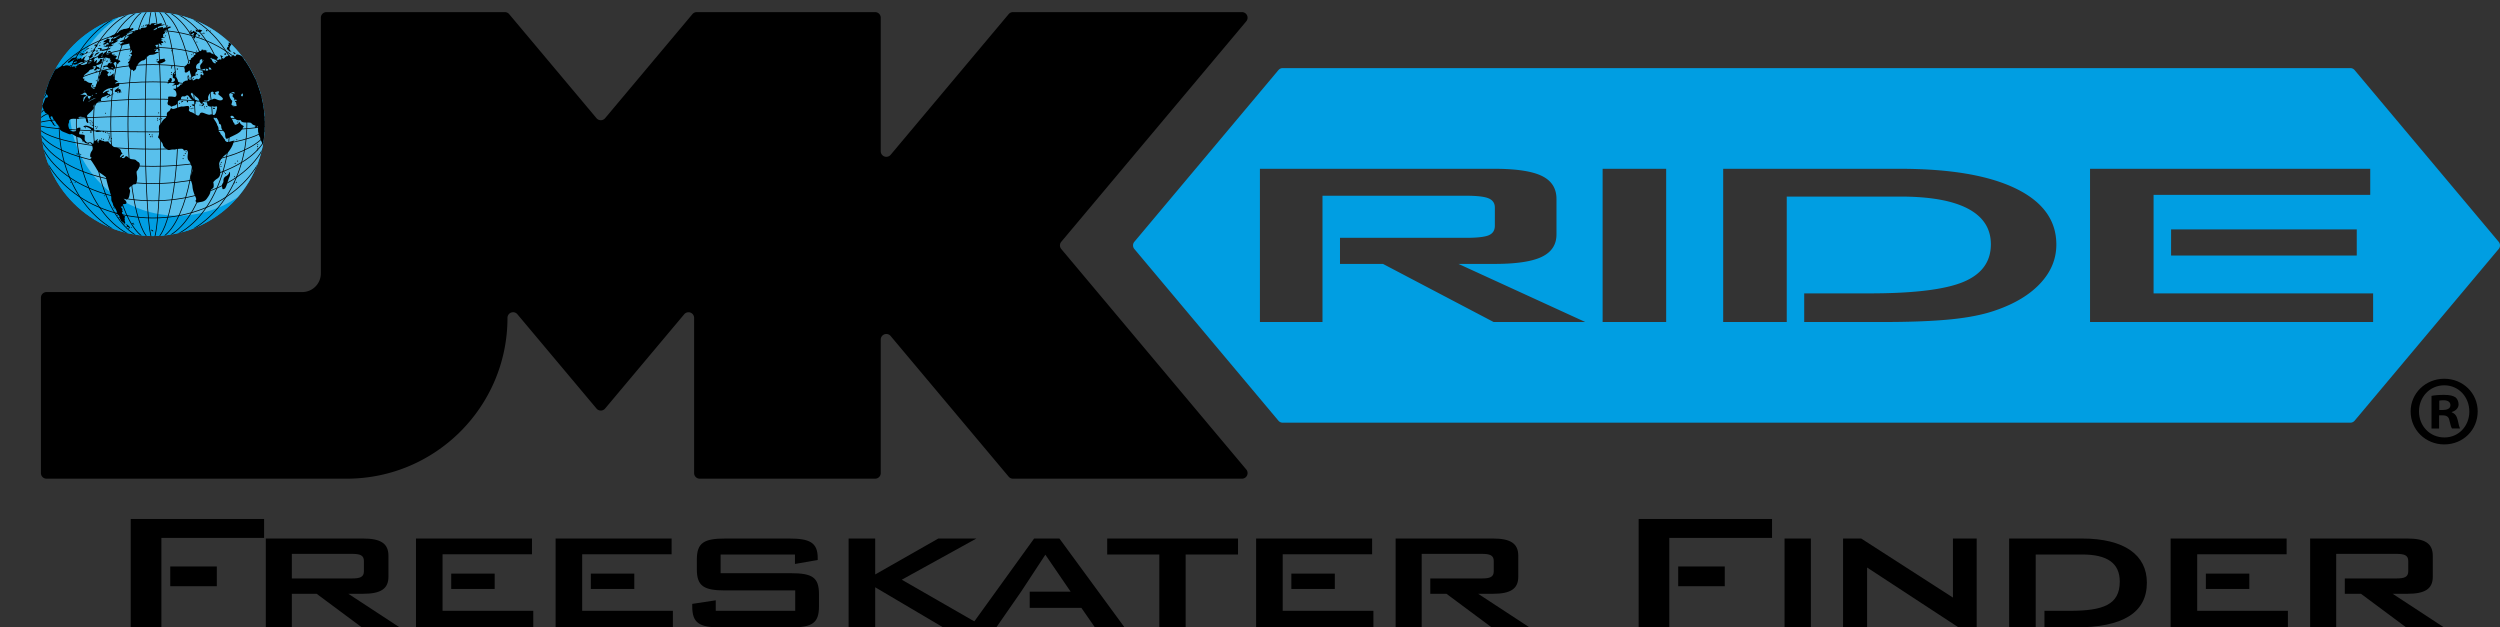 <svg xmlns="http://www.w3.org/2000/svg" xmlns:xlink="http://www.w3.org/1999/xlink" width="13447.18" height="3374.76" viewBox="0 0 13447.18 3374.76"><rect x="0" y="0" width="13447.18" height="3374.76" fill="#333333" stroke="none"/><defs><style>.a,.e{fill:none;}.b{fill:#009ee2;}.c{clip-path:url(#a);}.d{fill:#fff;opacity:0.35;}.e{stroke:#000;stroke-miterlimit:10;stroke-width:4px;}</style><clipPath id="a" transform="translate(-492.17 -2759.41)"><circle class="a" cx="1314.58" cy="3426.9" r="602.29"/></clipPath></defs><path d="M742.37,5334.18H2356.66c477.8,0,865.21-387.33,865.21-865.13a30.09,30.09,0,0,1,53.18-19.37L3700.73,4957a30.06,30.06,0,0,0,42.4,3.72,27.82,27.82,0,0,0,3.72-3.72l425.68-507.27a30.11,30.11,0,0,1,53.18,19.37v835a30.09,30.09,0,0,0,30.08,30.1h943.64a30.09,30.09,0,0,0,30.08-30.1V4586a30.12,30.12,0,0,1,53.19-19.34l635.06,756.8a30.1,30.1,0,0,0,23.06,10.74H7172.63a30.09,30.09,0,0,0,23.05-49.47l-995.15-1186a30.19,30.19,0,0,1,0-38.71l995.15-1186a30.12,30.12,0,0,0-23.05-49.47H5940.82a30.06,30.06,0,0,0-23.06,10.77L5282.7,3592.16a30.12,30.12,0,0,1-53.19-19.32V2854.72a30.1,30.1,0,0,0-30.08-30.11H4239.76a30.23,30.23,0,0,0-23.1,10.77l-469.81,559.89a26.62,26.62,0,0,1-3.72,3.71,30.07,30.07,0,0,1-42.4-3.71l-469.86-559.89a30,30,0,0,0-23-10.77H2248.15a30.1,30.1,0,0,0-30.13,30.11V4230a100.4,100.4,0,0,1-100.37,100.39H742.37a30.08,30.08,0,0,0-30.07,30.13v943.59A30.05,30.05,0,0,0,742.37,5334.18Z" transform="translate(-492.17 -2759.41)"/><circle class="b" cx="822.41" cy="667.49" r="602.29"/><path class="b" d="M13932.29,4060l-774.87-923.51a30.23,30.23,0,0,0-23.11-10.76H7391.67a30,30,0,0,0-23.05,10.76L6593.7,4060a30,30,0,0,0,0,38.71l774.92,923.53a30.05,30.05,0,0,0,23.05,10.77h5742.64a30.24,30.24,0,0,0,23.11-10.77l774.87-923.53A30.07,30.07,0,0,0,13932.29,4060ZM8526.17,4491.47,7931.11,4179H7699.84V4038.66h678q89.4,0,122.1-13.8t32.88-51.2V3876.1q0-35-32.88-49.42t-122.1-14.4H7605.74v679.19H7269.07V3667.33H8530q176.19,0,255.18,38.27t79.09,123.52v191.52q0,82.21-79.09,120.31T8530,4179H8337.3l681.89,312.45Zm928.12,0H9112.48V3667.33h341.81Zm2013.52-209.08q-85.12,92.14-239.92,145.71-96.26,34.13-239.3,48.71t-366.19,14.66h-425.63v-154h351.37q355.6,0,504.17-61.43,148.41-61.45,148.51-202.61,0-126.51-123.27-191.57-123.43-65.12-364.15-65.1h-610.56v674.67H9761V3667.33h949.67q405.69,0,624,106.06T11553,4074.54Q11553,4190.42,11467.81,4282.39Zm1789.06,209.08H11734.2V3667.33h1507.19v140.42H12076v529.76h1180.86Zm-88-498.11v140.42h-998.71V3993.36Z" transform="translate(-492.17 -2759.41)"/><path d="M13819.36,4972.21c0,99.55-78.14,177.69-179.84,177.69-100.61,0-180.9-78.14-180.9-177.69,0-97.41,80.29-175.55,180.9-175.55C13741.22,4796.66,13819.36,4874.8,13819.36,4972.21Zm-315.77,0c0,78.14,57.79,140.22,137,140.22,77.06,0,133.81-62.08,133.81-139.16,0-78.14-56.75-141.29-134.89-141.29S13503.59,4895.13,13503.59,4972.21Zm108.1,92.05H13571V4888.71c16-3.21,38.54-5.35,67.44-5.35,33.17,0,48.16,5.35,61,12.84,9.65,7.5,17.14,21.41,17.14,38.54,0,19.27-15,34.26-36.4,40.68v2.15c17.13,6.42,26.77,19.26,32.12,42.8,5.34,26.77,8.55,37.47,12.85,43.89h-43.89c-5.36-6.42-8.57-22.48-13.92-42.81-3.21-19.26-13.91-27.83-36.4-27.83h-19.27Zm1.08-99.55H13632c22.47,0,40.67-7.49,40.67-25.69,0-16.05-11.78-26.75-37.46-26.75-10.72,0-18.2,1.06-22.48,2.13Z" transform="translate(-492.17 -2759.41)"/><path d="M1921.85,5656.05h523.64c93.46,0,136.06,26,136.06,92.68v113c0,65.56-42.6,91.55-136.06,91.55h-79.71L2642,6134.16H2438.62l-243.27-180.85H2062v180.85H1921.85ZM2062,5738.56V5870.8h323c42.6,0,64.59-6.78,64.59-38.43V5777c0-31.65-22-38.43-64.59-38.43Z" transform="translate(-492.17 -2759.41)"/><path d="M4368.2,5742v100.6h378c115.45,0,151.18,22.6,151.18,113v65.55c0,89.3-35.73,113-151.18,113h-378c-115.44,0-152.55-23.73-152.55-113v-13.56l126.44-19.22v56.52h427.43V5935.23H4392.94c-114.07,0-152.55-22.61-152.55-113v-53.12c0-90.43,38.48-113,152.55-113h345c107.2,0,152.56,20.34,152.56,104v11.31l-122.32,21.47V5742Z" transform="translate(-492.17 -2759.41)"/><path d="M5056.76,5656.05H5199.7v193.28l339.47-193.28H5744l-401.32,221.54,446.67,256.57h-224L5199.7,5918.28v215.88H5056.76Z" transform="translate(-492.17 -2759.41)"/><path d="M6869.56,6134.16H6728V5742H6447.63v-85.9h703.68V5742H6869.56Z" transform="translate(-492.17 -2759.41)"/><path d="M10091.06,5656.05h141.56v478.11h-141.56Z" transform="translate(-492.17 -2759.41)"/><path d="M10405.77,5656.05h97.58l493.4,317.61V5656.05h127.82v478.11H11027L10535,5812v322.13h-129.19Z" transform="translate(-492.17 -2759.41)"/><path d="M13362,5953.31h79.71c93.46,0,136.06-26,136.06-91.55v-113c0-66.69-42.6-92.68-136.06-92.68h-523.64v478.11h140.19v-395.6h323c42.6,0,64.59,6.78,64.59,38.43v55.38c0,31.65-22,38.43-64.59,38.43h-276.69v82.51h87l243.27,180.85h203.41Z" transform="translate(-492.17 -2759.41)"/><path d="M8443,5953.31h79.71c93.46,0,136.06-26,136.06-91.55v-113c0-66.69-42.6-92.68-136.06-92.68H7999.08v478.11h140.19v-395.6h323c42.6,0,64.59,6.78,64.59,38.43v55.38c0,31.65-22,38.43-64.59,38.43H8185.56v82.51h87l243.27,180.85h203.41Z" transform="translate(-492.17 -2759.41)"/><polygon points="11818.45 3285.46 11818.45 3167.91 11818.45 3085.4 11818.45 2981.41 12299.48 2981.41 12299.48 2896.64 11675.52 2896.64 11675.52 3374.76 12306.36 3374.76 12306.36 3285.46 11818.45 3285.46"/><rect x="11865.04" y="3085.4" width="233.79" height="82.51"/><polygon points="6899.45 3285.46 6899.45 3167.91 6899.45 3085.4 6899.45 2981.41 7380.48 2981.41 7380.48 2896.64 6756.52 2896.64 6756.52 3374.76 7387.36 3374.76 7387.36 3285.46 6899.45 3285.46"/><rect x="6946.04" y="3085.4" width="233.79" height="82.51"/><polygon points="3131.45 3285.46 3131.45 3167.91 3131.45 3085.4 3131.45 2981.41 3612.48 2981.41 3612.48 2896.64 2988.52 2896.64 2988.52 3374.76 3619.36 3374.76 3619.36 3285.46 3131.45 3285.46"/><rect x="3178.04" y="3085.4" width="233.79" height="82.51"/><polygon points="2380.45 3285.46 2380.45 3167.91 2380.45 3085.4 2380.45 2981.41 2861.48 2981.41 2861.48 2896.64 2237.52 2896.64 2237.52 3374.76 2868.36 3374.76 2868.36 3285.46 2380.45 3285.46"/><rect x="2427.04" y="3085.4" width="233.79" height="82.51"/><path d="M11690.8,5656.05h-391.7v478.11H11442V5742h250.13c134.69,0,202,46.34,202,145.81,0,124.33-89.34,157.11-269.38,157.11H11489v89.29h166.11c255.63,0,384.82-79.12,384.82-240.75C12039.89,5745.34,11920.32,5656.05,11690.8,5656.05Z" transform="translate(-492.17 -2759.41)"/><polygon points="8814.13 2791.52 8814.13 3374.76 8979.05 3374.76 8979.05 3153.22 8979.05 3046.97 8979.05 2893.25 9531.55 2893.25 9531.55 2791.52 8814.13 2791.52"/><rect x="9026.81" y="3046.97" width="250.48" height="106.25"/><polygon points="703.13 2791.52 703.13 3374.76 868.05 3374.76 868.05 3153.22 868.05 3046.97 868.05 2893.25 1420.55 2893.25 1420.55 2791.52 703.13 2791.52"/><rect x="915.81" y="3046.97" width="250.48" height="106.25"/><polygon points="5698.45 2896.64 5562.39 2896.64 5217.42 3374.76 5358.98 3374.76 5431.82 3269.64 5492.29 3182.61 5622.86 2983.67 5758.92 3182.61 5538.61 3182.61 5538.61 3269.64 5816.65 3269.64 5889.49 3374.76 6048.91 3374.76 5698.45 2896.64"/><circle class="b" cx="822.41" cy="667.49" r="602.29"/><g class="c"><circle class="d" cx="954.39" cy="580" r="580"/><ellipse class="e" cx="822.89" cy="667.5" rx="505" ry="624"/><ellipse class="e" cx="822.89" cy="667.5" rx="412.4" ry="624"/><ellipse class="e" cx="822.89" cy="667.5" rx="319.8" ry="624"/><ellipse class="e" cx="822.89" cy="667.5" rx="227.2" ry="624"/><ellipse class="e" cx="822.89" cy="667.5" rx="134.6" ry="624"/><ellipse class="e" cx="822.89" cy="667.5" rx="42" ry="624"/><ellipse class="e" cx="822.89" cy="667.5" rx="624" ry="505"/><ellipse class="e" cx="822.89" cy="667.5" rx="624" ry="412.4"/><ellipse class="e" cx="822.89" cy="667.5" rx="624" ry="319.8"/><ellipse class="e" cx="822.89" cy="667.5" rx="624" ry="227.2"/><ellipse class="e" cx="822.89" cy="667.5" rx="624" ry="134.6"/><ellipse class="e" cx="822.89" cy="667.5" rx="624" ry="42"/><path d="M1156.76,2916a5.71,5.71,0,0,0-2.19,1.15,5.84,5.84,0,0,1-4.34,1.6c-1.36-.17-4.28.81-6.5,2.18a19.92,19.92,0,0,1-5.65,2.6c-1.51.1-7.6,6-11.3,11-.93,1.25-4.66,2.8-8.3,3.45-4.86.86-7.08,2-8.25,4-1,1.84-3.46,3.32-7.1,4.37a27.82,27.82,0,0,0-7.78,3.43c-1.25,1-5.1,2.69-8.56,3.76l-6.31,2,4.94-.27c2.73-.15,4.09.56,3,1.56a3.69,3.69,0,0,0-.61,4.35c1.13,1.93,2.45,1.83,5.66-.61,2.79-2.11,4.75-2.77,5.89-1.89,9.57,3.52,17.63-2.41,25.88-6.89,8.51-5.5,12.17-7.23,12.41-5.85.54,3-6.42,8.22-21.65,16.07-9.74,5-14,6.51-15.8,5.58-2.61-1.34-8.78,1.38-11,4.8s5.23,8.66,9.5,6.55c5.23-2.59,4.78.74-.68,4.91-6,4.62-21.9,5-19,.49,1.18-1.81,1.61-4.26,1-5.41s.33-3.68,2.14-5.65,2.49-3.22,1.48-2.77c-2.16,1-6.16,0-7.79-2-2.28-2.71-3.57-2.85-7.55-.65-3.46,1.92-3.91,2.43-3,3.58,1.06,1.34.34,1.84-6.19,4a30,30,0,0,0-6.74,4.51c-5.54,4.69-4.52,8.05,1.93,6.56,2.42-.56,4.89-.31,5.57.47,1,1.12-.24,2-5.78,4.36-5.7,2.37-6.84,3.22-5.58,4.24.86.7.5,2.29-.85,3.56s.67,1.55,4.65.62a31.81,31.81,0,0,0,13.35-6.8c4.74-4,6.34-4.72,7-3.24a14.38,14.38,0,0,0,4.06,4.28c1.8,1.31,2.84,3.37,2.24,4.56-1.82,3.64-8.13,5-8.9,2-.39-1.57.12-3,1.14-3.23a1.28,1.28,0,0,1,1.6,1.56c-.14,1.08,1.14,1.67,2.83,1.31,2.37-.51,2.58-1.28,1-3.34-1.67-2.21-3.1-2-8.5,1.09-5.86,3.34-6.41,3.89-4.74,5.19,2,1.52-1.28,5.74-5.06,6.5-1.32.27-.51-.68,2-2.33,2.27-1.5,3.29-2.55,2.28-2.33-3,.66-10,5.61-9.63,6.89.17.65,7.42,0,16.12-1.41s16-2,16.17-1.47c.43,1.33,1.26,1.07,10-3.3,8-4,12.43-8.38,5.56-5.4-5.43,2.36-12.06-.41-8.81-3.69a8.6,8.6,0,0,1,6.32-2.21c2.19.27,7-1.56,11.77-4.48,4.41-2.72,9.51-5.84,11.42-7a25.18,25.18,0,0,0,5.92-5.2c1.78-2.28,1-2.49-2.8-.81-2.9,1.28-5.42,1.75-5.61,1.09-.58-2.13,7-8,11.52-9,2.39-.49,4.4-1.76,4.49-2.8.31-3.36,4.52-5,8.78-3.38,3.41,1.3,4.74,1,7.48-2,1.83-2,11.71-8.75,21.71-15s17.12-11.14,16-11a12.13,12.13,0,0,1-4.35-.47c-1.8-.54-2.16-.26-1.31,1s-.38,2.57-5.43,5.27c-6.92,3.69-8.79,2.08-3-2.64a113.22,113.22,0,0,1,12.9-7.77c12.61-6.72,21.53-12.41,22.43-14.18.4-.8-.48-2.71-1.94-4.19-1.92-1.94-4.26-1.82-8.62.38-6.64,3.36-10.36,3.13-7-.51,3.17-3.47-4-3.45-14.43.16-5,1.75-12,3.11-15.39,3.09a22,22,0,0,0-5,.58c-.37.09-.69.16-1,.27Zm154.8-31.24c-4.38.69-7.92,2.37-7.79,4,.33,4.15-5.59,5.65-9.46,2.47-2.89-2.37-4.91-2.41-8.37-.14-3.16,2.06-4.88,2.32-5.39.8-1-2.91-6.61.54-8.47,5.13-1.92,4.75.83,4.21,4-.81,2.15-3.38,2.72-3.3,4.33.89,1.25,3.29,1,5.89-.73,7.9-2.26,2.56-10.92,4.2-18.56,3.66-5.73-.4-11.73,2.22-12.22,5.27-.71,4.53-4.79,7-5.48,3.31s-3.21-3.69-4.37.16c-.6,2-3.62,3.1-10.73,3.93-9.39,1.1-22.87,7.74-22,10.76.6,2-7.47,9.46-9.36,8.65-.94-.4-2.61.29-3.72,1.55s-2.76,2-3.66,1.61c-2.14-.91-19.84,10.19-18.49,11.58.57.59,4-.33,7.62-2,8.64-4.09,8.37-1.2-.84,8.4-5.1,5.31-9,8-12.41,8.59-2.75.49-6,2.08-7.3,3.47s-2.78,2-3.36,1.46c-1.39-1.35-16.11,5.95-17.51,8.66-1.1,2.11.86,2.15,13.9.26,3.91-.57,6.86.18,6.53,1.68-.66,3-2.55,4.1-14.73,8.44-7.43,2.65-7.9,3-4.34,3.62,2.18.37,3.14,1.63,2.1,2.79-2.8,3.15,3.47,4.49,8.7,1.87,2.51-1.25,11.37-3.53,19.71-5s16.07-3.34,17.12-4.07,1.87,1.43,1.94,4.78a24.17,24.17,0,0,0,2.51,10c1.29,2.14,1.89,5.16,1.32,6.68s0,4.36,1.23,6.32c1.57,2.48,1.26,5.69-1,10.54-3.8,8-1,9.16,3.33,1.36,2.32-4.22,3.2-4.74,4.74-2.73,4.5,5.85.19,14.26-9.49,17.76-3,1.1-2.47,1.43,1.75,1.15,3.39-.23,7,1.41,8.14,3.59,1.9,3.71,1.76,4.29-3.28,8.65s-5.29,4.75-2.76,7.25,2.19,2.94-3.71,5.7c-3.53,1.66-6.8,4.21-7.24,5.69-.59,1.95.28,1.83,3.1-.44,6.18-5,8.38-1.21,2.62,4.45-2.68,2.64-4,4.76-3,4.7s-.25,1.52-2.85,3.48c-3.05,2.3-4.05,4-2.87,4.9,1,.74.83,2.65-.43,4.25-1.45,1.86-.78,1.68,1.94-.46,4.81-3.79,6.74-1.25,2.81,3.69-1.63,2.07-1.4,6.64.82,12.5,4.87,12.83,9.75,17.82,16.61,17.46,3.22-.17,5.68,1,5.47,2.6s-.37,3.54-.38,4.25c0,2.76,15-8.19,16-11.64a87.35,87.35,0,0,0,1.75-8.74c.41-2.8,1.9-5.86,3.35-6.81s2.83-4.13,3.59-6.09c3.11-8,16.66-20.85,26.54-23.93.92.69,4.69-.26,8.33-2.05a21.73,21.73,0,0,0,12.2-15c.53-2,2.06-3.42,3.41-3.19s4.73-1.83,7.49-4.57c4-4,7.61-5.1,17.87-5.56,7.92-.35,15.49-2.15,19.62-4.63a78.46,78.46,0,0,1,14.1-6.33l7.4-2.27-6.79-1.5c-3.73-.8-8.78-.7-11.29.13-5.37,1.79-7.88-2.84-2.86-5.26a7.19,7.19,0,0,0,3.61-5.59c.12-2.71,1.95-4.21,5.95-5,4.42-.87,5.75,0,5.94,3.82.29,6.05,5.55,6.29,6.51.3.9-5.63-8.51-12.73-14-10.43-5.77,2.43-8.57-.14-4.94-4.51,2.15-2.6,1.91-3.89-.82-5.74-4.85-3.29-1.32-7.73,5-6.37,4.19.9,5.25.34,5.68-3.14.75-6.09,7.25-6.07,12.75.13,2.49,2.81,6,5,7.77,4.92,2.48-.14,2.34-1-.54-3.71-4.72-4.49-2.46-8.09,5.28-8.55,5.7-.34,5.82-.53,2.85-3.69-1.73-1.83-2.23-3.56-1.15-3.83s-.44-1-3.37-1.66c-6.93-1.53-6.25-5.43,1.23-7.86l5.89-1.86-5.93.07c-3.26.06-6.25-.87-6.62-2.09-1.12-3.71,7.1-7.89,13.2-6.63,4.28.88,5.54.49,4.86-1.66-.5-1.58-1.43-2.26-2.09-1.51-2.2,2.48-7.54-3.23-6-6.48a6.85,6.85,0,0,0,0-5.67c-1.07-1.79,0-3.27,3.82-5.27,2.88-1.53,5.51-4.42,5.86-6.38a12.83,12.83,0,0,1,4.21-6.43c3-2.46,2.85-2.72-1.25-1.33-5.79,2-7.51,0-4-4.64,1.43-1.89,6-3.65,10.22-3.95,5.12-.35,7.66-1.47,7.7-3.44,0-1.62,1.91-3.49,4.14-4.09a34.62,34.62,0,0,0,9-4.54l4.8-3.45-6.59-1.25c-3.63-.67-8.11-.09-10,1.33-4.89,3.58-12.06,5.13-14.22,3.06-1-1-4.39,0-7.62,2.24-5.72,3.93-8.56,2.46-5.26-2.83,1.1-1.76-2.5-2.06-11-.71-9.28,1.48-16,4.24-25.17,10-7.18,4.54-13.66,7.38-15.11,6.67-3.65-1.78,0-4.76,17.06-14.75,9.71-5.66,17.9-9.06,23.3-9.58a38.61,38.61,0,0,0,14.78-5l6.41-4.19c-3.88.9-5.82,1.35-9.72,2.28-10.21,2.43-13.44,0-7.1-5.29-5.37-4.55-23.1,3.29-30.61,5.59-5.78,1.91-11,2.94-11.62,2.32-1.79-1.88,3.45-6.32,10.65-9.13,6.19-2.41,5.93-2.57-3-1.48-5.37.65-11.15,1.2-12.85,1.16a25.22,25.22,0,0,0-4.55.3ZM1265,2895.62c-1.77.4-4.19,2.72-4.17,4.67,0,1.11.7,1.92,1.5,1.79,2.32-.4,5.32-4.87,4.16-6.18a1.45,1.45,0,0,0-1.49-.28Zm-8.76,4.06a3.42,3.42,0,0,0-.88.49,5.47,5.47,0,0,0-2.13,3.7c0,1.13,1,1.27,2.19.36a5.44,5.44,0,0,0,2.11-3.7c0-.85-.52-1.13-1.29-.85ZM1393,2895.9c-1.8.24-3.78,2.47-3.23,4.58.31,1.2,1.26,2.15,2.09,2.08,2.38-.17,4.41-4.65,2.82-6.18a2,2,0,0,0-1.68-.48Zm316.75,12.51c-.9-.09-.62,1.58.84,4.8.53,1.16-.34,1.36-1.94.45-4-2.29-4.63.21-1,4.43,2.84,3.33,6.43,4.2,4.65,1.18.19-.13.3-.36.17-.76a1.79,1.79,0,0,0-.44-.56,10.82,10.82,0,0,1,.37-3.65c.66-2.3.2-4-1.34-5.22a2.91,2.91,0,0,0-1.29-.67Zm17,4.52c-1.76-.16-2.61,1.68-.91,3.94a7,7,0,0,0,3.32,2.58c2.4.35,2.11-3.75-.39-5.67a3.83,3.83,0,0,0-2-.85Zm-510,12.71c2.31-.41,3.7,1.28,1.73,3.6-2.7,3.18-6.93,4-6.88,1.39,0-1.08,1.22-2.83,2.62-3.86a6.25,6.25,0,0,1,2.53-1.13Zm462.12-16.27a1,1,0,0,0-.64.29c-.68.67-.47,2.29.43,3.6s2.17,1.79,2.85,1.12.47-2.29-.43-3.6a2.64,2.64,0,0,0-2.21-1.41Zm166,29.38c-1.76-.3-2.24,1.34-.14,3.59a10.11,10.11,0,0,0,3.73,2.68c2.42.51,1.36-3.32-1.45-5.31a5.34,5.34,0,0,0-2.14-1ZM1699.26,2914a5.07,5.07,0,0,0-3.73,1.63c-.82.83-2.31.38-3.31-1s-2.38-2-3-1.37-.43,2.28.48,3.59,2.15,1.87,2.77,1.26,1.86,0,2.77,1.27a4.7,4.7,0,0,0,3.65,2.09c3.35-.32,5.38-3.24,3.75-5.5a4.36,4.36,0,0,0-3.33-1.92Zm18,2.42a1,1,0,0,0-.63.27c-.63.64-.33,2.25.64,3.56s2.28,1.81,2.92,1.17.32-2.24-.65-3.56a3,3,0,0,0-2.28-1.44Zm-581.52,30.21c-1.34.55-4.84,2.85-12.22,7.66-11.65,7.58-9.06,7.37,4.9-.36,3.17-1.76,6.37-4.24,7.14-5.51s1.13-1.93.61-1.89a1.27,1.27,0,0,0-.43.1Zm43.26-9.5a9.94,9.94,0,0,0-4,2.27c-2.19,2-1.68,2.12,1.72.54,2.77-1.29,4.06-2.49,3.08-2.8a1.6,1.6,0,0,0-.85,0Zm686.14,9.06c-1.3-.19-2.19.57-3.77,2.16-3,3-2.94,3.69,1.23,6.83,5.18,3.9,16.09,4.94,15.71,1.54-.13-1.17-3.25-4.28-7-6.92-3.19-2.28-4.92-3.41-6.22-3.61ZM1737,2923.54a2.19,2.19,0,0,0-1.72.59,4.21,4.21,0,0,1-2.77,1.43c-.71-.08-1,.62-.67,1.59l1.2,3.41c.32.91,1.07.62,1.62-.69a2.5,2.5,0,0,1,3.66-.89c3.27,1.83,3.9-2.32.73-4.72a3.65,3.65,0,0,0-2-.72Zm-70.53-8.21c-3.13-.35-7.34,1.71-8,4.73-.45,2,6.87,8.87,10.12,9.41a7.18,7.18,0,0,1,2.93,2c2.34,2.55,4.51.12,2.52-2.83-.88-1.31-2.11-1.89-2.74-1.29s-2-.5-3-2.42-.67-4,.66-4.63c1.61-.8,1.66-2.06.09-3.79a4.06,4.06,0,0,0-2.62-1.22Zm11,1.15c-.9-.15-1.65.48-2.68,1.76-2.14,2.64-2,3.43,1.19,7.42,2,2.47,3.66,5.16,3.62,5.92a1.61,1.61,0,0,0,1.53,1.55,6.76,6.76,0,0,1,3.39,2c2.39,2.56,4.52.15,2.48-2.8-.91-1.31-2.15-1.86-2.8-1.24s-1.86.09-2.72-1.16,0-2.67,2-3.22c4.81-1.33,5.16-1.3,5.86,1.22,1.17,4.22,4.2,6,5.91,3.41,1.17-1.76,2.26-1.7,3.54.11s2.73,1.92,4.69.39,2.07-3,.21-4.94-3.11-2-4.28-.22c-1.31,2-2.15,1.65-4-1.61-1.26-2.27-2.59-3.49-3-2.72s-2,.16-3.54-1.35c-2-1.9-3-1.92-3.3-.15s-1.69,1.24-4.48-1.58c-1.72-1.75-2.79-2.65-3.7-2.81Zm47.61,5.93c-2.5-.27-6.42,5.12-4.69,7.46a6.29,6.29,0,0,0,3,2.38c2.17.28,4.38-7.56,2.63-9.35a1.61,1.61,0,0,0-1-.49Zm-19.33-.61a1,1,0,0,0-.64.27c-.67.66-.23,2.5,1,4.14a35.72,35.72,0,0,1,3,4.81c.44,1,1.08,2.54,1.47,3.41s1.68-.13,2.86-2.23c2-3.62.12-9.55-2.24-7.22-.6.6-2-.09-3-1.52a3.38,3.38,0,0,0-2.45-1.66Zm-143.41-3.92c-1.83-.11-2,.66-1.84,2.21a10.5,10.5,0,0,1-2.46,6.38c-1.56,1.86-2.28,2-1.68.41,1.29-3.55-1.77-6.2-8.62-7.47-4.59-.85-5-.42-2.79,2.9,2,3.16,2,4.54-.37,7.91-2.58,3.71-3.07,3.68-5.17.12-3.68-6.21-7.39-6.77-10.32-1.55-1.88,3.36-3.8,4.25-6.21,3-3.39-1.81-3.37-1.89-.08-5.27,3.68-3.79,2.39-4.28-5.93-2-3,.81-5.5,2.52-5.49,3.78s.82,1.59,1.79.77c3.64-3.1,5.68,1.65,2.67,6.27-1.64,2.51-3.92,3.85-5,2.95s-.91.26.47,2.52c2.74,4.48,6.55,3.2,4.45-1.5-.71-1.59.53-.8,2.75,1.77,3.67,4.27,4.31,4.36,7.11.91,4-5,9.56-6.14,10.72-2.29.51,1.68-1.1,4.08-3.63,5.36-5.25,2.64-6.16,5.41-1.38,4.4,5-1.06,4.06,6.22-1.1,8.06-2.51.9-3.22,1.81-1.55,2s4.13,1.93,5.48,4c3.58,5.36,5.12,4.66,7.35-3.62a74.75,74.75,0,0,1,5.11-13.3c2.92-5.44,3.49-5.55,7.54-2.1,2.41,2.06,5,2.89,5.7,1.91s.56.7-.4,3.71c-1.66,5.17-1.46,5.44,3.93,5.06,3.15-.23,6-1.08,6.29-1.86.54-1.41-8.82-8.24-15.17-11.09-1.86-.84-3-2.46-2.5-3.64s-1-2.83-3.27-3.66c-3.17-1.18-3.58-2.15-2.06-4.39s4.14-2.16,12,.4c9.52,3.13,10.45,3,15.94-2.4,2.31-2.27,3.46-3.4,5.73-5.66l-6-1.85c-6.6-2-10.11-2.92-11.93-3Zm40.78,3.41a2.84,2.84,0,0,0-2.14.63,3.25,3.25,0,0,0-.33,3.82c1.77,3.08,6.08,3.24,7,.26.67-2.18-2.12-4.55-4.52-4.71Zm19.48,1.85a1.38,1.38,0,0,0-.7.33c-.78.71-.75,2.36,0,3.67s2.07,1.73,2.86,1,.74-2.36,0-3.66a2.32,2.32,0,0,0-2.14-1.35Zm96.65,9.5a1.11,1.11,0,0,0-.65.27c-.66.65-.4,2.26.57,3.57s2.29,1.81,3,1.16.4-2.26-.58-3.57a2.91,2.91,0,0,0-2.31-1.43Zm142.65,24.43a7.8,7.8,0,0,0-2.75-.13c-2,.32-1.89.92.78,2.8,4.5,3.17,7.74,3.81,7.52,1.5-.16-1.8-2.8-3.59-5.55-4.17Zm13.76,3.81a9,9,0,0,0-7,2l-3.7,2.88,11.72,5a156.19,156.19,0,0,1,18,8.88c7.82,5,8.25,4.45,3.54-4.14-5.57-10.15-9-13-9.12-7.59,0,1.85,0,2.77-.11,4.62-1.64-2.11-2.46-3.17-4.1-5.3-2.88-3.71-6.1-5.88-9.2-6.35Zm-844.1,25.61a4.44,4.44,0,0,0-.55.31,6.49,6.49,0,0,0-3,4.18c-.14,1.34,1,1.67,2.39.74a6.21,6.21,0,0,0,2.86-4.12c.12-1.18-.59-1.65-1.75-1.11Zm357.87-56.44a2.4,2.4,0,0,0-.84.43,3.81,3.81,0,0,0-1.23,3.75c.37,1.23,1.54,1.5,2.6.66a3.81,3.81,0,0,0,1.22-3.75A1.38,1.38,0,0,0,1389.46,2930.05Zm-385.86,69.38c-2.49.78-3.9,2.06-2.47,3.24.75.62.11,2.22-1.4,3.52s-.7,1.44,2.42,0c3.73-1.7,5.58-1.13,6.72,2.19,1.91,5.56,5.56,3.94,6.83-3.16.54-3-1.39-5.57-4.71-6.21a15.64,15.64,0,0,0-6.22.07c-.39.09-.81.22-1.17.33ZM1912,2977.65c-2.77-.66-3.81.9-3.85,4.67,0,3.5.16,6.9.55,7.56s3,.54,5.81-.31a22,22,0,0,1,8.72-.82c5.53,1.1,5-1.11-1.31-5.53-4.58-3.22-7.77-5.06-9.92-5.57Zm-323.42-42.42c-1.88,0-3.32,2.07-2.07,4.3.71,1.27,2,2.36,2.92,2.4,2.53.11,3.34-4.22,1.13-6a3.08,3.08,0,0,0-2-.7Zm-9.79,2.38a1.48,1.48,0,0,0-.75.35c-.86.74-1,2.41-.24,3.7s2,1.69,2.86,1,.94-2.41.23-3.7a2.12,2.12,0,0,0-2.1-1.3Zm297.8,40.16a.86.86,0,0,0-.6.2c-.54.54,0,2.05,1.26,3.34s2.67,1.87,3.22,1.33,0-2-1.27-3.35a4.23,4.23,0,0,0-2.61-1.52Zm58,12.35a.81.81,0,0,0-.57.16c-.48.5.23,2,1.56,3.24s2.79,1.88,3.28,1.39-.23-1.95-1.56-3.24a5,5,0,0,0-2.71-1.55Zm-962.65,26.43a57.84,57.84,0,0,1-7.2,2.43c-3.05.87-5.8,2.25-6.11,3.06s2.42.39,6-.86,4.46-1.34,2-.2c-7.91,3.61-16.57,8.84-17.12,10.38-.75,2.14.54,1.57,11.64-5.23,5.47-3.36,10.5-7.09,11.22-8.29s.52-1.76-.39-1.29Zm55-14.27c-.58.18-.73.91-.81,2.57-.15,3.43,1.68,3.4,5.56-.14,1.46-1.34,1.89-2.25.91-2a9.46,9.46,0,0,1-4-.22,3.3,3.3,0,0,0-1.61-.2Zm355.75-52.61a2.4,2.4,0,0,0-.86.43,3.71,3.71,0,0,0-1.24,3.75c.38,1.22,1.59,1.5,2.67.66a3.73,3.73,0,0,0,1.23-3.75,1.43,1.43,0,0,0-1.8-1.09Zm490.88,31.57a.87.87,0,0,0-.61.21c-.57.55,0,2.06,1.21,3.35s2.65,1.86,3.22,1.32,0-2.06-1.22-3.36a4.16,4.16,0,0,0-2.6-1.52ZM947.45,3027a9.58,9.58,0,0,0-2.61,2.28c-1,1.13-.92,1.8.15,1.5a4.37,4.37,0,0,0,2.6-2.28c.37-1,.3-1.63-.14-1.5Zm39.53-8.58a7.1,7.1,0,0,0-1.06.54,8,8,0,0,0-3.18,3.4c-.27.94.77.92,2.26,0a8,8,0,0,0,3.16-3.4c.21-.71-.28-.87-1.18-.53Zm879.8-34.36a1,1,0,0,0-.62.21c-.59.56-.06,2.08,1.14,3.38s2.64,1.85,3.23,1.29,0-2.07-1.16-3.37a4.08,4.08,0,0,0-2.59-1.51Zm61.66,12.48c-2.37-.45-3.3.58-3.78,3.38-.6,3.45.11,5.68,2.65,7.94,4.92,4.38,3.75,6-2.44,3.35a12.5,12.5,0,0,0-9.93.41c-3.49,1.9-6,1.79-9.22-.31s-6.81-2.51-12.88-1.54c-4.73.76-11.36,1-14.68.41-6.05-1-14.7,1.64-14.75,4.46,0,.82,2.23,3.18,5,5.24,5,3.64,7.1,10.3,2.29,7.1-1.3-.86-8.23-2.75-15.35-4.13-12.43-2.41-12.81-2.23-10.72,3,1.23,3.11,3.36,5.59,4.92,5.8,4.83.65,14.06,9.33,17.47,16.47,2.67,5.62,2.52,6.89-.74,6.47-3.1-.4-4.46-1.92-6-6.52-1.71-5.13-3.58-6.81-12.43-11.16-7.49-3.68-10.76-4.48-11.93-2.91s-2.58,1.33-5-.84-3-2.2-2.43-.51c.51,1.39,3.92,4.58,7.57,7.12,9.5,6.59,6.81,10.2-3.17,4.27a34.86,34.86,0,0,1-12-12.18c-2.5-4.28-4-6.12-3.39-4.05a8,8,0,0,1-.82,6.41c-1.18,1.53-1,4.27.56,6.52,2.25,3.34,4.67,8.15,7.61,15.13.42,1,3.23,2,6.24,2.37,6.25.7,17.73,9.86,19.74,15.78a11.66,11.66,0,0,0,5.29,5.89c2.79,1.31,3.59,2.49,2.61,4.06-1.91,3.08-11.49-2.74-13.25-8.08-1.6-4.84-7.06-10.1-10.85-10.51-1.48-.16-2.77,3.59-3,8.35s-2.51,10.77-5.14,13.32c-4.6,4.45-5.15,4.46-13.15.13-4.58-2.48-8-5.49-7.72-6.65.78-2.79,7.91-2,10.4,1.11,12.13,7.51-1.91-35.57-5.71-41.19a15.35,15.35,0,0,1-2.55-9c.3-6.13-3.75-9.88-11.46-10.84-3.25-.41-4.41,1.29-4.26,6.09.12,3.67-1.43,8.15-3.46,9.93-3.24,2.85-3.27,3.84.32,8.67a55.49,55.49,0,0,0,8.55,8.93c2.47,1.9,5,5.06,5.54,7,1.71,5.75-4.18,6-10.45.42-3.43-3-10.44-6.3-16.92-7.83-10.33-2.44-11.22-2.13-14.2,3.6-2.21,4.26-4.44,5.53-7.24,4.2-3.47-1.64-3.76-2.44-2.19-5.65,1.44-3,.81-2.92-3.12.33a45.08,45.08,0,0,1-11.38,6.36c-5.73,2-6.64,1.81-8.42-2.31s-2.37-4.33-7.08-1.46c-2.81,1.71-7.12,3-9.58,2.82s-7,2.74-10.21,6.46c-6.46,7.58-10,8.21-14.64,2.72-2.62-3.08-2.41-4,1-5.38,3.89-1.57,3.63-2-3.88-6.19-8.75-4.91-9.1-4.24-3.83,7.32,4.28,9.4,2,16.07-4.1,12.2-4.05-2.56-15.22,5.11-12.81,8.76.73,1.1.17,3.18-1.28,4.68-2,2.1-4.25,1.8-9.69-1.39-7.57-4.45-9.14-2.94-2.48,2.38,3.07,2.46,3.62,4,2.06,6-3.23,4.17-15.79-4.13-18.43-12.23a29.4,29.4,0,0,0-7-10.9c-4.29-3.82-4.47-4.44-1.53-5.73,1.81-.79,6.37.42,10.12,2.65,8,4.21,26.44,8.05,28.72-4.45-7-9.22-21.34-17.72-32.36-20.88-1.53-.07-4.09-1.86-5.74-3.94-2.28-2.87-5.28-3.49-12.45-2.61-10.51,1.3-15.94-2.87-8.37-6.43,4.39-2.07,4.37-2.12-1-2.46-3-.19-6.11-1.45-6.92-2.81a5.18,5.18,0,0,0-3.49-2.54c-1.1,0-1.2,1.32-.22,3,1.42,2.45,1.13,2.47-1.5,0-2.34-2.18-3.89-2.33-5.25-.54s-2.42,1.6-3.68-.56-.94-2.44,1-1,2.23,1.09,1.12-.8-2.76-2.15-5.11-.6c-1.89,1.24-4.21,1.45-5.15.47s-1-.48-.11,1.13c2.44,4.53-4.24,7.85-10.14,5.09-4.67-2.18-4.86-2-2.09,2,1.66,2.42,2.2,3.55,1.16,2.53s-3-.64-4.45.83-2.62,1.86-2.68.86-1.35-.54-2.86,1-4,2.61-5.49,2.35c-6.31-1.11-8.33,0-6,3.19,3,4.09.07,10.26-4.85,10.23-2.32,0-3.62,1.79-3.54,4.85.07,2.68-.48,4.33-1.27,3.65s-3.65,1.2-6.35,4.22-5.69,4.65-6.67,3.62-1.2.11-.42,2.52.39,4.74-1.12,5.26c-10.27,3.5-10.95,4-7.88,6.23,1.68,1.19,3.2,5.05,3.39,8.55.4,7.26-5.07,11.83-9.88,8.38-4.19-3-6.42-2.84-5.78.39.29,1.47-1.32,3.94-3.6,5.5-10.82,7.39-12.94,11.88-9.47,21.16.76,2,1.11,7,.76,11-.54,6.26.23,7.45,5.18,8.07,3.73.46,8.24-1.59,12.64-5.67,2.74-2.53,4.11-3.8,6.82-6.33l3.15,6.88a149.71,149.71,0,0,1,6.12,16.57c4.16,13.85,4.51,14.15,10.38,10,2.91-2.07,7.46-3.77,10.12-3.75,3.82,0,4.53-1,3.46-5.09-1.86-7,1.57-16.83,5.87-16.79,1.93,0,2.88-1,2.14-2.27a3,3,0,0,1,1-3.87c1.54-1.07.69-3.52-2.44-7.12-4-4.57-4.48-7.07-3.29-14.89,1.35-8.77,4.94-13,16.4-19.45,1.43-.8,2.49-3.74,2.35-6.51-.58-11.34,12-18.19,18.45-9.9,3.23,4.17,2.86,5.48-9.4,20.79-6.18,7.73-7,10.12-5.84,18.78,1.77,13.3,4.68,15.35,15.2,11.14,10.22-4.1,22-4.06,26.64,0,8.25,10.6-21.15,8.44-25.6,8.66-4.16.15-5,8.53-1.06,11.16,3.14,2.1,3.36,10.32.29,12.4-1.38.93-3.93-.31-5.66-2.75-4.61-6.47-10.48-.6-8.34,8.26,1.27,5.2.25,7.53-5.26,12s-7.47,4.88-10.19,2.49-5.61-1.7-14.75,3.39c-10.89,6.07-11.56,6.15-12.7,1.69-1-4-2.07-4.39-7.85-2.24-5.46,2-7.53,1.74-11.23-1.85-2.66-2.58-4-6-3.13-8.24,3.31-9,3-12.67-.79-11.83s-4.46,5.27-2.54,20.22c.87,6.81.41,7.32-6.5,7.56-4.08.14-9.34,2.07-11.66,4.3s-4.85,3.36-5.68,2.46-1.58.5-1.62,3.14c-.08,6-4.36,10.69-9.73,10.72-2.24,0-5.25,2.25-6.66,4.93-2.9,5.5-15.63,13.2-18.61,11.26-1.07-.7-2.61,1-3.37,3.69-1.1,4-2.56,4.63-7.31,3.42-7.74-2-8.23,3.17-.57,6.17,7.61,4.31,12.05,16.07,12,24.28s-6.4,15-12.68,13.5c-10-1.85-21.11-3.1-31.2-1.68-1.72.68-2.46,5.4-2,12.79.38,6.42-.54,13.87-2,16.59-3.87,7,1,17.67,8,17.65,2.91,0,6.27,1.84,7.49,4.13,1.83,3.44,3.16,3.64,7.87,1.32a62.4,62.4,0,0,1,11.73-4.11c9-2,15.19-7.43,16-14,.39-3.22.82-6.65,1-7.63s4.59-4.07,9.88-6.83c7.11-3.71,9.62-6.53,9.68-10.79.09-7.75,5.83-12.1,13.76-10.49,3.81.77,8.41-.12,11.11-2.16,6.85-5.16,12.46-4.31,17.25,2.74,6,8.49,14.15,18.21,24.06,22.24,6.22.95,12.91,10.52,11.22,16.13-1,3.41-.57,4.33,1.46,3.05,1.71-1.07,2.31-4.54,1.48-8.54-1.67-8,.18-10.78,4.69-7,2.18,1.83,3.24,1.89,3.21.16,0-1.41-5-5.1-11.08-8.2-7-3.59-12.66-8.75-15.61-14.24-2.54-4.74-6-10.5-7.56-12.83-2.37-3.44-2.18-5,1.05-8.39,3.7-3.85,4.08-3.87,5.52-.06.85,2.24,2.4,3.56,3.41,2.91s3.57,1.51,5.66,4.74,8.55,9.44,14.47,13.79c7.28,5.35,11.42,10.31,12.61,15.39,2.71,8.78,8.76,20,17.73,23.64,1.73,0,2.46-1.13,1.6-2.5a3,3,0,0,0-4.14-.86c-1.57,1-1.91.48-.85-1.3,1.31-2.23,2.56-2.22,5.17,0,3.92,3.27,2.47,7.17-2.63,7.14a3.47,3.47,0,0,0-3.39,3.64c.08,4.63,1.26,4.57,8.49-.25s7.27-7.41.47-12.95c-4.81-3.92-4.72-11.77.1-8.75,1.1.69,2.6-.36,3.3-2.34.9-2.55,3.87-3.28,10.45-2.58,7.22.77,9.87,0,12-3.76,1.82-3.14,2-5.77.4-7.68-1.94-11.14,6.71-25.45,14.79-32.62,5.55-4.32,7.7-4.78,11.74-2.55,3.67,2,4.44,3.57,2.74,5.81s-.87,3.9,3.43,6.27c7.45,4.1,13,1.18,6.65-3.53-2.91-2.17-3.68-4-2.23-5.49,3.17-3.17,17.3-7.59,19.61-6.13,2.61,1.65,2,7.14-1.22,11.46-2.21,2.93-.63,5.12,9.67,12.95,14.31,10.89,16.81,15,12.15,20.52-8.25,6.71-21.88,2.81-30.41-1.16-10.92-5.05-15.67-5.25-23.31-.77-3.2,1.86-8.08,3.42-10.88,3.43s-5.72,1.75-6.42,3.81-2.63,3.54-4.3,3.3c-7.09-1-8.4.38-7.45,8,.55,4.36,1.18,8.19,1.44,8.53a9,9,0,0,1,.83,2.82c.42,2.62,3.8,6.27,6.11,6.59a34.91,34.91,0,0,1,6,2.17c2.51,1.12,5.49.91,6.83-.47,1.6-1.65,5-1.6,10.61.17,6,1.89,10,1.82,14.36-.16,12.66-4.51,6.1,15.58,4.4,21.48-1.73,8.44-7,30.48-20.4,23-4.59-2.38-7.94-2.57-12.77-.75-5.3,2-10.08,1.18-24.79-4.23-14.2-5.53-28.22-13.08-33.84,5.82-6.82,9-17.64-.58-24.69-4.78-8.38-5.46-17.12-9.94-19.52-9.94s-6.63-2.25-9.33-5c-3.87-3.91-4.34-5.92-2.35-9.69,3.06-5.79.8-16.27-3.86-18.09-1.86-.72-9.42-.17-16.85,1.23s-15,2-16.86,1.25-12.49,2-23.7,6c-7.76,2.65-23.63,10.8-31.67,4.94-2.48-4.16-4.81-2.67-7.79,4.92-1.58,4-6.28,9.25-10.43,11.62-6.89,3.93-9.49,10-8,18.67.91,5.26-6.19,16.57-12.46,19.81-3.74,1.93-10.26,9.46-14.51,16.74s-9,13.63-10.48,14.13c-8.06,6.58-4.91,22.22-4.78,31.38.38,9.67.53,20.29-2.82,29.54-3.2,7.84-3,8.75,1.33,12.65,2.61,2.33,4.73,5.37,4.76,6.69s4,7.13,8.91,12.94,8.56,12.24,8.21,14.24c.44,10.52,11.59,19.27,19.64,24.37,10.07,6.39,11.44,6.69,21.79,4.1,6.08-1.51,13.9-2.12,17.37-1.34,3.62.8,11.93-.64,19.46-3.42,7.25-2.68,15.65-4.91,18.66-4.9,5.33,0,13.61,6.41,15.45,11.93.64,1.91,3.29,2.08,8.58.55,13.06-5,15.2,10.05,13.56,19.31-1.24,11.36-3.91,27.12,4.89,36.32,5.5,5.94,10.69,16.57,10,20.21-.18.86,1.42,3.61,3.55,6.09a18.67,18.67,0,0,1,3.87,10.6,66.27,66.27,0,0,0,1.47,12.81c1,4.29.17,9.67-2.25,15a126.52,126.52,0,0,0-6.49,20.47c-2.41,10.81-2.16,13.47,1.79,22.88a101.06,101.06,0,0,1,8.14,32.62c1.67,16.85,6.66,32,13,47.56,3.38,7.79,10.64,18.79,4.31,25.8-5,2.3,6.34,13.7,11.69,11.71,2.34-.87,10.55-2.59,18.27-3.87,12.51-2,22.24-6.83,29.7-17.18,8.13-11.39,16.93-23,19.48-37.09,1.31-8.79,2.78-11.39,9.37-16.25,7.11-5.24,7.91-6.76,8.24-16.2.2-5.73-.45-12.41-1.42-14.78-1.38-3.39-.12-6,5.88-12a79.08,79.08,0,0,1,14.45-11.43c5.93-3.29,12.32-10.88,14-16.62.3-1,.84-2.65,1.2-3.65,2.24-10.14,2.67-23.06-.7-32.94-1.6-2.65-2.73-7.94-2.45-11.72s-.28-8.7-1.27-10.92c-2.24-18,20.42-43.19,33.9-53a99.48,99.48,0,0,0,16.09-15.39c11.18-14.38,22.13-32.45,26.71-50.21.57-3.9,3-7.66,5.63-8.82,3.23-3.85-20.74,3.19-23.43,3.82-15,3.46-16.22,3.42-22.44-1-3.61-2.57-6-5.6-5.28-6.74a2.68,2.68,0,0,0-1.2-3.62c-1.39-.85-5.12-5.88-8.36-11.11a98.23,98.23,0,0,0-10.67-14.24c-2.61-2.6-4.73-6.35-4.72-8.3s-2.15-4.7-4.83-6.12c-3.81-2-4.84-5.06-4.82-14.07,0-6.32-1.47-13.65-3.29-16.28a40.39,40.39,0,0,1-4.87-10.84c-.85-3.34-5.49-11.92-10.31-19.06s-8.8-14.46-8.83-16.27c-.09-5.83,4.75-6.45,6.91-.87,2,5.09,2.21,5.12,3.81.77s2-4.23,6.57,1.48c5.92,7.68,11.21,17.22,12.32,27,0,2.51,1.66,4.55,3.62,4.55,4.63,0,8.59,7.67,8.71,16.28.15,9.82,7.65,18.72,14.22,25.45a23.72,23.72,0,0,1,6.47,15.68c.05,8,1.57,28.66,14.79,20,2.35-1.23,12.54-6.26,22.7-11.12,8.81-4.29,17.66-8.54,26.3-13.17,8.42-5,18.33-11.24,23.63-19.49-1.06,0,.56-2,3.53-4.47s4.73-5.07,3.9-5.88.39-3.57,2.73-6.1c4.11-4.44,3.94-4.78-5.72-10.72-5.84-3.59-10.72-8.72-11.69-12.27-.68-2.42-1-3.63-1.71-6.05-1.42,2.05-2.14,3.07-3.56,5.13-4,5.74-18.89,12.65-22.5,10.45a6,6,0,0,1-2.42-4.57c0-1.74-1.71-4.51-3.75-6.17a10.85,10.85,0,0,1-3.78-6.91c-.06-2.15-3.57-8.74-7.78-14.69-6.83-9.64-7.27-11.15-3.88-13.62,5.41-4,13-1.21,17,6.15,5.49,9.76,16.13,17.6,27.77,16.15,7.13-1.26,8.74-.77,9.9,3.2,5.3,10.32,24.39,8.77,33.65,8.91,17.58.49,19.78,1,24.52,6.64,2.87,3.38,8.23,6.89,12,7.78,8.24,2,10.86,5.37,5.64,7.3-3,1.1-3.22,2.18-1,4.69,4.11,4.75,8.79,4,10.29-1.67,2.37-8.89,6.69-2.1,6.43,10.33-.14,6.68.15,13.73.69,15.66s2.26,8.56,3.8,14.68,3.7,11.62,4.85,12.3,2,3.14,1.9,5.46,3.29,11.18,7.4,19.63c3,6.15,4.45,9.22,7.34,15.34,1.69-2.27,2.53-3.4,4.2-5.67,7-9.64,10-21.71,10.45-33.44.4-10.15,1.35-12.53,6-14.9,13.65-8.52,28.2-21.57,37.19-35,1.06-2.67,4.24-4,9.45-4,4.3,0,9.73-1.6,12.09-3.61,4-3.41,4.64-3.12,9.27,4a113.57,113.57,0,0,0,10.14,13.12c3.94,4.21,4.93,7.78,4.09,15.26-.9,8-.4,9.76,3,9.73,2.3,0,6.32-2.14,9-4.74,5.78-5.6,6.81-4.56,8.44,10.18.68,6.16,2.11,12.31,3.27,13.69s1.18,9.14-.14,17.23c-2,12.22-1.84,15.67,1.56,20.16,2.25,3,3.74,7,3.63,8.73-.53,8.86,5.71,26.53,16.38,27.14.5-.42.54-6.1-.08-12.62-.76-7.93-3.12-13.34-6.9-16.36-3.11-2.48-6.2-7-6.88-10.07s-2.68-6.51-4.48-7.76c-2.84-2-2.66-3.79,1.22-13.51,4.11-10.32,4.92-11.1,11.34-10.63,10.55.77,12.93,1.94,12.59,6.29-.18,2.18,1.74,5.23,4.28,6.69a8.86,8.86,0,0,1,4,8.32c-.58,5.61-.34,5.52,12.59-4.19l13.13-9.86c.1-4.95.13-7.43.15-12.39.05-9.49-1.62-14.57-6.83-21.46-3.75-5-8.28-11-10.07-13.3-2.91-3.82-2.37-5.15,5.62-12.36,8.42-7.6,9.15-7.81,13.43-4.33,4,3.26,4.68,3.28,5.95.28.79-1.86,3.47-3.35,5.93-3.34a11.77,11.77,0,0,0,6.84-2.16c1.33-1.2,7.09-2.73,12.76-3.41,8.14-1,12.55-3.36,20.81-11.18,5.75-5.45,10.33-11.11,10.27-12.66s2.44-5.93,5.48-9.71c6.55-8.12,6.61-10.78.67-12.88-4.1-1.45-4.1-1.74,0-4.45,3.66-2.44,3.73-2.95.41-3.05-6-.17-8.31-4.63-3-5.73,4.51-.92,4.38-1.38-3.83-10.68s-8.48-10-5.47-15.08c1.72-2.9,6.29-6.48,10.18-8l7-2.76-10.41.49c-10.92.52-23.83-5.62-23.43-9.43.63-6.06,13.89-14.37,22.35-14.17,2.64,1.8,2.83,3.39.74,7.26-1.48,2.73-2.06,5.56-1.19,6.24s2.41-.68,3.36-3c1.88-4.66,8.45-5.18,16.57-1.3,4,1.93,4.79,3.3,3.58,6.25s-.28,4.55,4.72,7.34,6.54,5.08,7.33,11.81c1,8.23,1,8.29,6.88,6.28,9.72-3.36,9.89-4.15.72-18.09-3.53-5.38-5.32-8.07-9-13.47,1.73-2,2.6-3.06,4.31-5.09,2.36-2.8,7.1-8.51,10.44-12.67,4.95-6.18,6.78-7,10.17-4.77,6,3.92,10.25,1.88,16.91-8,11.85-16,13-35.22,4.53-53-3.15-7-12-13.72-14.92-11.37-2.43,2-10.94.92-12.12-1.56-.47-1-3.61-2.9-7-4.22-5.55-2.19-5.94-2.73-4.85-6.19.66-2.08,6.38-9.13,12.22-15.39,5.79-7.15,15.83-14.16,24.7-7.57,3.36,2.28,17.68,3.44,19.39,1.62.91-1,3.63-.36,8.07,1.83,8.63,4.25,24.78,7.46,19.93,4-5.35-3.81,4.72-14.18,12.77-13,6.68.93,13,4.35,10.61,5.73-.72.42-.35,2.07.9,3.74,1.87,2.48,2.7,2.5,4.31,0,1.08-1.72,3.07-2.9,4.49-2.62s1.68-.64.56-2c-2.69-3.37-.29-6.2,3.67-4.19,4.33,2.2,5.75,11.92,1.68,11.81-1.77,0-4.78,3.49-7,8s-5.46,8.12-6.85,7.89-2.59,1.79-2.74,4.49c1.54,12.09,10.89,22.35,18.11,31.48,2.77,3.2,4.15,4.79,6.86,8,.9-2.19,1.34-3.28,2.18-5.45,1.15-3,3.43-5.2,5.16-5s2-.51.5-1.71c-4.19-3.44-1.58-10.83,3.23-9,3,1.16,3.28.72.93-1.54-4-3.89-4.5-10.24-.54-8.27,1.58.79,2.29.61,1.6-.41a13.4,13.4,0,0,0-4.32-3.38c-1.69-.85-3.12-2.31-3.07-3.18s-1.69-2.78-3.88-4.29c-5.36-3.68-5.77-14-.39-11.83,2.09.85,4.09.59,4.4-.6a2.44,2.44,0,0,1,3.22-1.39,30.85,30.85,0,0,0,7.77.55c3.65-.17,6.63.76,10.81,3.3,5.23,3.17,6.11,3.18,9.06.53,5.49-4.92,18.41-6.7,24.79-3.72,3.36,1.58,5.7,2.11,6,1.41.6-1.47-16.25-13.46-20-14.34s-12.92-6.6-11.67-7.29c.55-.3,4.19.79,8.15,2.45,9.61,4,12.49,3.44,7.27-1.45-5.63-5.29-3.61-6.13,2.84-1.19,5.78,4.43,6.19,4.57,8.94,3.66,1.52-.51,3.84.4,9.44,3.62a64.85,64.85,0,0,0,10,4.9,43.9,43.9,0,0,1,8,3.82c6.14,3.57,11.22,5.27,6.07,2-3.84-2.4-4.5-6.91-.85-5.94,1.32.35,2.47,0,2.56-.65.14-1-2.7-2.47-12-6.55-15.3-6.71-16-6.92-12.38-3,3.45,3.73-2.46.89-7.74-3.34-19.64-15.73-48.4-25.56-72.87-33.71-9.86-3.2-20.38-7-23.45-8.5-5-2.45-4.81-2.15,1.51,3,9.26,7.51,7.59,8.05-5,1.74-7.56-3.8-13.83-6.07-24.16-8.59-9.86-2.2-22-5.09-29.48-12.34-7.17-7-17.51-8.82-27-10.64-12.19-2.41-15.35-3.38-18.52-6.06-2.11-1.78-4.66-3.13-5.62-3-1.73.31-8.07-3.91-11.48-7.61s-9.87-5.07-12.91-2.68c-3.39,2.66-8,.66-7.8-3.45.11-2.48-.66-2.87-11.4-5.59-6.31-1.59-12.94-3.47-14.8-4.23-2.32-.95-1.83.49,1.47,4.62,3.81,4.77,3.84,5.79.42,5-2.37-.56-4.42-.54-4.57,0s-3.55-.74-7.52-2.87c-5.59-3-7.63-3.53-9.11-2.33s-3.31.75-7.59-1.76c-4.73-2.76-5.24-2.63-3.61.55,3.67,7.15-2.05,5.36-18.93-6.25-16.62-11.43-19.66-14.62-12.9-13.1,3.21.72,3,.19-1.19-3.42-3.86-3.3-7.33-4.83-14.87-6.44-5.68-1.22-9.89-1.13-9.92.22-.09,3.12-21.81-2.41-23.67-6.12-1.66-3.31-19.7-7.38-20.62-4.57-.46,1.43-2.17.46-6.39-3.66a94.48,94.48,0,0,1-6.72-7.06c-2.13-3.15-4.55-4.1-9.91-3.7-4.57.34-4.69.69-.61,1.72,4.9,1.25,18.62,9.61,14.3,8.74a12.41,12.41,0,0,1-4.75-2.87c-1.4-1.33-4.84-2.88-7.63-3.45-4.87-1-4.83-.82.59,2.88,5.59,3.82,5.62,3.85,2.61,4.49a22.24,22.24,0,0,0-5,1.77c-2.82,1.55-13.7-1-15.18-3.65-.69-1.21.71-3.32,3.08-4.65s4.89-3.66,5.58-5.21,2.88-2.49,4.87-2.12c5.54,1,9.67-2.7,5.72-5.2-2.49-1.58-3.21-2.79-3.07-5,.14-2.41-.2-2.77-1.91-2.33-1.12.29-4.34-1.15-7.11-3.2-4-3-6.5-3.71-12.23-3.39-4.53.25-8.89-.55-11.74-2.27-2.5-1.51-6.64-3.78-9.17-5-4.35-2.09-4.46-2.29-3-4.37s1-2.43-4.45-4.62a16,16,0,0,0-2.86-.91ZM1053.5,3004a4.74,4.74,0,0,0-1,.52,6.55,6.55,0,0,0-2.84,3.5c-.15,1,.93,1,2.35.12a6.55,6.55,0,0,0,2.82-3.5c.11-.76-.42-1-1.3-.64Zm842.09-12.42a.86.86,0,0,0-.61.2c-.56.54,0,2,1.26,3.33s2.7,1.86,3.27,1.32,0-2-1.28-3.33a4.36,4.36,0,0,0-2.64-1.52Zm-961.45,43.77a20.5,20.5,0,0,0-4,2.43,35.88,35.88,0,0,1-8.82,4.3c-2.47.7-10.15,5.05-17.09,9.63-10.11,6.67-11.61,7.84-7.37,6,2.91-1.29,5-1.57,4.65-.62s3.61-1.59,8.77-5.66c7.12-5.6,9.49-7,9.86-5.88s2.32.11,7.5-3.91,7.69-6.61,6.51-6.25Zm160.34-38.76a4.91,4.91,0,0,0-1.87.93c-1,.87-.22,1.12,1.78.63,2.22-.54,2.93-1.14,1.87-1.55A3.06,3.06,0,0,0,1094.48,2996.59Zm769.08-9a.92.92,0,0,0-.63.21c-.6.56-.1,2.09,1.09,3.39s2.63,1.84,3.24,1.28.08-2.09-1.11-3.38a4,4,0,0,0-2.59-1.5Zm83.18,16.52a.8.8,0,0,0-.59.17c-.51.5.18,2,1.5,3.23s2.8,1.87,3.32,1.37-.18-1.95-1.5-3.23a5,5,0,0,0-2.73-1.54ZM943.08,3035.09a7.29,7.29,0,0,0-1.09.54,8.64,8.64,0,0,0-3.33,3.33c-.32.91.72.86,2.25-.07a8.67,8.67,0,0,0,3.32-3.33c.23-.68-.24-.83-1.15-.47Zm191-43.53a4.25,4.25,0,0,0-1,.51,5.35,5.35,0,0,0-2.42,3.59c0,1.08,1.12,1.18,2.46.28a5.34,5.34,0,0,0,2.4-3.6c0-.81-.58-1.07-1.45-.78Zm443.42-29.74a1.66,1.66,0,0,0-.78.35,3.1,3.1,0,0,0-.3,3.71c.72,1.29,2,1.68,2.95.93a3.07,3.07,0,0,0,.28-3.7,2.15,2.15,0,0,0-2.15-1.29Zm561.77,96.39a.64.64,0,0,0-.5.05c-.34.34.75,1.6,2.37,2.8s3.2,1.88,3.54,1.54-.75-1.59-2.38-2.79a8.9,8.9,0,0,0-3-1.6Zm-1118.22-39.94a3.49,3.49,0,0,0-2.56,2.35c-.7,1.6,2,2.49,6.34,2.05,6.39-.64,7.19.07,5,4.5-2.45,5.06-1.28,5.68,8.16,4.61,2.15-.25,4.11.27,4.38,1.11s6.92-.21,14.72-2.31,17-4.35,20.56-5c3.93-.76,6.36-2,6.38-3.31s2.12-4,4.66-6.41c4-3.71,4.09-3.92.4-1.2a25.72,25.72,0,0,1-9,3.94c-2.59.46-12.29,2.75-21.54,5.09-17.25,4.37-23.77,3.41-19.55-3.17,1-1.57-.94-2.65-4.47-2.42a92,92,0,0,1-10.56.08,9.73,9.73,0,0,0-3,.12Zm883.23-17a.93.93,0,0,0-.63.19c-.57.54,0,2,1.24,3.33s2.71,1.85,3.3,1.31,0-2-1.25-3.32A4.35,4.35,0,0,0,1904.28,3001.31Zm-130.94-20.43a16.52,16.52,0,0,0-9.24,2.08c-4.37,2.34-9.7,3.25-13.48,2.18-3.59-1-9.13-.33-13.12,1.72-3.81,1.95-9.65,3.34-12.92,3-4.61-.46-5.25.07-2.87,2.48s2.19,4.49-1.1,9.29c-2.81,4.1-3.34,6.58-1.47,7.39,7.4,3.2,8.86,4.38,3.9,3.19-6.49-1.55-7.38-.79-10.09,7.94-1.69,5.48-1.56,6.47.71,5.5,3-1.27,9.27,4.62,8.32,7.78-.32,1.05,3.66,2.36,8.86,2.91s8,.36,6.16-.44c-4.41-2-9.88-8.5-11-13.13.37-9.69,7.23-21.29,14.2-27.87,2.45-1.63,5.93-2.83,7.77-2.63,3.78.41,22.42-5.35,25.86-8,2.51-1.91,1.73-3.12-.48-3.44Zm-811.12,53.47c-1.12.39-3.3,2.42-5.87,5.92-3.3,4.49-5.14,6-9.05,7.4-2.71,1-5.77.94-6.74-.13s-4.63-1.72-8.16-1.39c-6.1.58-6.65.89-10.85,5.86s-2.42,6.27,2.92,1.9c3.29-2.7,10.34-2.56,8.31.19-.83,1.12-4,3.14-7,4.48-4.75,2.11-4.7,2.26.45,1.13a68.1,68.1,0,0,0,13.26-5,169,169,0,0,1,15.73-6.79c4.65-1.69,9.63-4.29,11.1-5.79,1.68-1.72.92-2-2-.85-3.36,1.32-4,.48-2.38-2.91,1.51-3.17,1.41-4.39.29-4Zm36.11-8.66a18.5,18.5,0,0,0-4,1.67c-4.27,2.34-4.68,2.89-4.09,7.27.82,6.15,6.77,5.07,11.92-2.35,3.52-5.08,1.24-8-3.87-6.59Zm-13.7,3.55a5.86,5.86,0,0,0-1.07.53,7.35,7.35,0,0,0-3.08,3.4c-.22,1,.85.95,2.34,0a7.2,7.2,0,0,0,3.06-3.4c.17-.72-.35-.9-1.25-.56ZM2158.2,3066.7a.65.65,0,0,0-.51.05c-.33.32.77,1.57,2.41,2.76s3.23,1.87,3.57,1.55-.77-1.57-2.42-2.76a9.43,9.43,0,0,0-3.05-1.6ZM995.5,3028.52c1.21-.52,2.06,0,2.09,1.17a5.19,5.19,0,0,1-2.58,4.12c-1.46.91-2.7.54-2.73-.82a5.37,5.37,0,0,1,2.67-4.17,6.07,6.07,0,0,1,.55-.3ZM2098.76,3052a.8.8,0,0,0-.43,0c-1.74.38,2.91,6.59,7.26,9.61,3.64,2.52,9.3,3.68,8.64,1.81-.36-1,1.77-.46,6,1.61,8.87,4.38,9.55,4.43,3.75.27-2.72-1.95-5.24-4.34-5.62-5.3a4.26,4.26,0,0,0-2.54-2.25c-1-.29-1.57.28-1.19,1.26.45,1.17-1.93.2-7-2.83-3.68-2.21-7.38-3.94-8.86-4.21Zm-11.79-3c-1.69-.41-.56,2,3.1,5,2.28,1.84,3.2,2.08,3.33.88s-1-2.47-3.83-4.46a8.76,8.76,0,0,0-2.6-1.39Zm36.72,11c-4.09-1.16-4-.8.29,2.29,5.88,4.19,5.66,4.09,8.14,3.62C2134.81,3065.43,2129.38,3061.66,2123.69,3060ZM911.88,3053a7.92,7.92,0,0,0-1.11.54,8.68,8.68,0,0,0-3.36,3.28c-.3.9.75.84,2.31-.08a8.54,8.54,0,0,0,3.34-3.28c.23-.68-.26-.82-1.18-.46Zm98.22-24.42a5.42,5.42,0,0,0-1.06.52c-1.46.92-2.76,2.46-2.91,3.45s.94,1,2.4.09a6.56,6.56,0,0,0,2.9-3.45c.11-.74-.43-.94-1.33-.61ZM983,3035c-.17.08-.37.19-.56.3a5.36,5.36,0,0,0-2.68,4.15c0,1.35,1.27,1.7,2.74.8a5.17,5.17,0,0,0,2.6-4.09c0-1.19-.88-1.68-2.1-1.16Zm393.17-56.16a2.6,2.6,0,0,0-.89.43A3.57,3.57,0,0,0,1374,2983a1.66,1.66,0,0,0,2.78.67A3.57,3.57,0,0,0,1378,2980a1.51,1.51,0,0,0-1.89-1.09Zm766.49,89.62c-.88-.2,0,.38,3.13,2.19a44.39,44.39,0,0,0,9.28,3.9l4.65,1.25-6.32-3c-3.45-1.62-7.61-3.37-9.26-3.91-.67-.22-1.19-.4-1.48-.47ZM972.94,3040.74a6.66,6.66,0,0,0-1.08.53c-1.49.92-2.85,2.44-3,3.39s.9,1,2.39.05a7,7,0,0,0,3-3.4c.14-.72-.39-.9-1.3-.57Zm868.34-37.67a1.12,1.12,0,0,0-.68.24c-.67.59-.27,2.15.85,3.44s2.59,1.82,3.27,1.23.27-2.14-.87-3.44a3.67,3.67,0,0,0-2.57-1.47Zm-824.57,27.75a8.8,8.8,0,0,0-1.11.3,10.51,10.51,0,0,0-3.15,1.67c-2.56,2-3.21,3.21-2.13,4.23,1.75,1.65,5,.43,8.13-3.08,2-2.31.67-3.52-1.74-3.12Zm364.38-47.43a2.33,2.33,0,0,0-.89.42,3.56,3.56,0,0,0-1.21,3.75,1.69,1.69,0,0,0,2.81.67,3.53,3.53,0,0,0,1.19-3.74,1.52,1.52,0,0,0-1.9-1.1Zm169.74-.43a2,2,0,0,0-.82.37,3.08,3.08,0,0,0-.45,3.72,2,2,0,0,0,3,.9,3.06,3.06,0,0,0,.45-3.72,2.09,2.09,0,0,0-2.16-1.27ZM2097,3062.72a.72.72,0,0,0-.57.11c-.46.4.41,1.74,1.91,3s3.07,1.85,3.53,1.44-.41-1.73-1.92-2.95a6.6,6.6,0,0,0-2.95-1.56Zm27.89,8.26c-.79-.16,0,1.34,2.57,4.46,3.59,4.38,4.75,5.13,10.72,6.65,4,1,5.56.8,3.8-.57a19.81,19.81,0,0,0-5.82-3.05,21,21,0,0,1-6.57-4c-2.49-2.19-4.07-3.33-4.7-3.46Zm-1236.67-1.22c-4.52,1.18-12.41,5.23-14.61,8-5.91,7.4-9.43,10.63-15.1,13.39-4.54,2.21-5.17,2.72-2.63,2.17,1.83-.4,2.94.72,2.51,2.46-.86,3.46,5.07,1.73,12.57-3.77a28.57,28.57,0,0,1,7.32-4,9,9,0,0,0,4.3-2.61c.88-1.09,5.39-4,9.95-6.49,10.46-5.68,13.75-6.52,4-1-4,2.25-6.35,3.87-5.29,3.64,3.33-.74,10.34-5.32,13.54-8.83,3.93-4.32.53-6.28-6.74-3.85-3.12,1-6.15,1.42-6.75.89s-1.6-.32-3.1.07Zm904.77-60a1.3,1.3,0,0,0-.72.27c-.75.63-.48,2.21.56,3.51s2.5,1.8,3.26,1.16.47-2.21-.58-3.51a3.29,3.29,0,0,0-2.52-1.43ZM1022.32,3041c-4.57,1.11-11.19,3.6-13.74,5.58-1.65,1.27-4.67,5.77-6.62,10-2.94,6.33-2.71,7.13.91,4.55,2.42-1.72,4.44-3.93,4.49-4.89s2.06-2.65,4.48-3.81c6.36-3,15-9.65,15.15-11.51.06-.74-1.93-.57-4.67.1Zm-26,5.86a30.59,30.59,0,0,0-5.61,2.8c-3.95,2.26-8.43,4.38-9.91,4.7-2.08.45-2.59,1.11-2.38,3.09.39,3.6-4.91,6.5-8.37,4.57-3.66-2-3,.83,1.93,6.7,2.14,2.55,4.82,3.79,5.82,2.72a11.55,11.55,0,0,1,5.42-2.66c5.2-1,8.56-5.57,7.23-9.51-.78-2.29,0-4.19,2.28-6a14.19,14.19,0,0,0,4.28-5.2C997.32,3047.07,997.23,3046.62,996.29,3046.86ZM1819,3015.27a1.28,1.28,0,0,0-.72.25c-.72.62-.41,2.19.67,3.49s2.54,1.8,3.28,1.18.41-2.18-.67-3.48a3.46,3.46,0,0,0-2.56-1.44Zm-862.3,42.56a6.28,6.28,0,0,0-3.31,2.9c-.75,1.36-3.55,3.22-6.26,4.16-3.51,1.21-6,3.14-8.5,6.69-4.25,6-9.85,9.69-8.26,5.5.62-1.63-.42-3.76-2.29-4.69-3-1.48-3.81-1.24-6.84,1.71s-3.65,3-4.54,1.36-1.8-1.35-5.68,2c-6,5.17-7.88,3.68-2.32-1.84,2.34-2.32,3.63-4,2.88-3.87-1,.24-16.15,8.71-23.47,13.1-.47.29-1.94,2.86-3.2,5.69-2.16,4.85-1.59,4.93,8.08,1.93,10.53-3.27,16.51-2.46,11.9,1.49-1.42,1.22-8.7,3.55-16.22,5.26-12.82,2.93-13.36,3.19-7.78,3.57,3.27.21,6.28,1.75,6.66,3.43,9.75,3.41,20.94-3.7,29.87-7.68,9.1-4.47,11.43-5.06,17.59-4.2,3.91.55,7.91,1.91,8.84,3,1.35,1.64,1.44,1.32.75-1.67-.89-3.92,1.9-6.61,10.84-10.8,2.08-1,1-1.28-2.3-.72s-6.83.14-7.77-.95c-2.22-2.58,3.36-16.86,7.65-20.05s6.11-5.92,3.68-5.37Zm122.82-24.39c-2.59.39-4.94,1.64-6,3.58-2.4,4.57-.87,5.9,4.2,3.81a54.72,54.72,0,0,1,8.58-2.66c3.54-.68,3.58-1,.69-3.14a10.26,10.26,0,0,0-7.5-1.59Zm-35.8,8.3c-8.66,2.77-17.76,9.1-22.44,16.27-3.71,5.69-3.34,16.09.28,15.63,1.67-.21,11.94-1.59,22.87-3,13.81-1.79,21.76-1.67,26.11.32,3.44,1.57,7.85,2.81,9.76,2.74,5.93-.22,6.5,3.75,1.25,8.81-4.17,4-4.13,4.09.13,1,4-2.93,4.75-2.81,5,.81a19.65,19.65,0,0,1-1,7.45c-.88,2.2.41,2.78,4,1.66,6.59-2,7.74,1.33,2,5.73-3.46,2.62-4.69,2.59-6.56,0-2.1-2.93-2.84-2.8-8.43,1-4.85,3.29-5.87,4.71-4.91,7,.66,1.59.34,3-.72,3.25s-6.23,1.09-11.54,1.95c-7.29,1.19-10.28,2.6-12,5.64s-.93,3.88,2.67,3.42a25.16,25.16,0,0,0,8.57-2.92c3.9-2.44,17.59,2.86,16.34,6.31-.39,1.09,1.61,2.42,4.5,2.92,4,.7,4.44,1.44,1.6,3.19-2.58,1.6-1.69,2,3,1.41,3.69-.49,9.8.81,13.61,2.9,9,4.93,8.93,5,6,0-2.46-4.2-2.39-4.39,2.25-6,7.53-2.61,7.77-10.31,1.28-20.29-5.64-8.68-5.55-9.16-.45-12.81,7.14-5.12,7.52-5,12.53,2.08,3.38,4.82,5.27,5.54,8.19,3.28,2.07-1.61,3.55-3.88,3.28-5s1.69-2.83,4.4-3.81c4.59-1.66,4.76-2.06,2.92-5.61-1.08-2.09-3.23-3.19-4.83-2.44s-3.91-.54-5.07-2.87-4.68-3.92-7.89-3.53c-6.93.85-8.93-6.25-2.84-9.94,2.05-1.24,3.53-3.2,3.25-4.36-.64-2.7-9.33-7.14-12-6.13a7.82,7.82,0,0,1-4.63-.22c-2.29-.84-2-1.38,2.71-4.72,4.45-3.19,4.79-3.76,2.07-3.37a10.78,10.78,0,0,0-5.5,2.94,3.58,3.58,0,0,1-4.72.89,9.47,9.47,0,0,0-4.34-1.47c-1,.05-1.37-1-.74-2.38,2.06-4.42-2.78-7-9.37-5-3.55,1.09-6.48,2.82-6.43,3.83.16,3-7.36,5.75-9,3.34a3,3,0,0,0-4.1-.54c-3.64,2.32-3.5-2.44.38-8.59,2.56-4,2.29-4.94-1.31-4.24a26.94,26.94,0,0,0-9,4.11c-5.1,3.73-12.5,15.57-11.68,18.89.37,1.47-.57,3-2.71,4.31-5,3.12-5-4.16.26-13.11,1.84-3.17,2.77-4.75,4.64-7.92-1.5,3.45-2.24,5.17-3.69,8.63-3.11,7.42-3,7.89.54,3.22,5.87-7.71,6.72-15.49,1.5-14.51Zm295.64-34.29c-.74,0-1.24.16-1.32.61s1.6,1.91,3.81,3c5.25,2.47,5.35,2.49,4.54.08-.55-1.63-4.82-3.56-7-3.65Zm-13.13,15.16a1.54,1.54,0,0,1,2,1.06,3.56,3.56,0,0,1-1.38,3.73c-1.18.84-2.49.58-2.9-.63a3.58,3.58,0,0,1,1.39-3.73,2.91,2.91,0,0,1,.94-.43ZM2355.2,3153.87a.94.94,0,0,0-.53,0c-.33.21.87,1.28,2.64,2.36s3.46,1.74,3.81,1.53-.87-1.27-2.65-2.35A13.36,13.36,0,0,0,2355.2,3153.87ZM996.27,3067.71a7.25,7.25,0,0,0-2.38.93c-9.83,5.62-16.53,16.53-9.18,15.23,5.51-1,5.07.77-2,8.23-8.49,8.9-11.09,10.33-14.21,7.93-2-1.49-4-1.2-8.67,1.25-8.92,4.65-20.37,9-30.61,7-2.92-1-4.68-2.73-3.91-3.95,1.55-2.44-8-1.15-14.8,2-3.42,1.6-4,2.29-2.76,3.28.88.68,3.06.9,4.8.52,2.09-.46,2.14-1,.19-1.71-2.4-.83-2.27-1.18.64-1.84,5.45-1.24,4.13,2.9-1.68,5.15a13.7,13.7,0,0,0-7.94,7.2c-3.74,7-9.52,9.17-7.81,3,1.59-5.77-3.73-6.77-16.33-3-10.17,3.07-13.16.12-4.61-4.55,4.47-2.45,4.62-2.79,2.08-4.15-2.08-1.11-3.91-.75-7.25,1.41s-5.53,2.39-8.68.83c-5.49-2.72-16.93-2.05-21.93,1.1-2.64,1.66-5.14,1.89-7.54.77-3.34-1.57-4.27-1.27-13.53,3.8S796,3133,785,3134.17c-.24-.86,4.56-4,12.79-8.46,7.23-3.92,12.08-6.95,10.75-6.67s-6.85,3-12.28,5.93c-7.91,4.31-10.12,5-11,3.79s-1.12-1.2-1.37.76c-.37,2.88-7.36,13.31-10.42,15.29-4.06,2.63-4.35-1.45-.3-6.11,2.19-2.5,3.34-4.42,2.57-4.3-3.15.49-6.74.33-12.55-.4a34.85,34.85,0,0,0-10.75.45c-2.58.67-4.46.58-4.17-.17s-4.86,0-11.47,1.72-13,2.81-14.06,2.36c-1.33-.56-3.73.08-7.69,2.06-4.3,2.15-5.63,2.35-5.3.91.24-1.08-2.13-1.19-5.24-.29s-5.26.95-4.79.14c.58-1-.69-.6-4.07,1.27s-4.64,2.26-4.06,1.28-2,.06-7.35,2.82c-4.52,2.34-7.4,3.58-6.44,2.76s-.4-.14-3,1.53a68.58,68.58,0,0,1-11,5.29,112.1,112.1,0,0,0-15.34,7.64c-5,3-9.18,5.18-9.18,4.87s-4,1.31-8.88,3.62l-9,4.21c.4,1.09.62,1.64,1.09,2.77,1.09,2.7,4.22,4,8.09,3.16,3.43-.69-1.14,3.34-6.9,6-4.2,2-6.69,2.44-8.89,1.78-2-.6-4.94,0-8.38,1.58-2.89,1.34-7.7,3.42-10.72,4.64-5.32,2.15-5.37,2.2-2.37,2.41,1.85.13,1.61,1.27-.62,2.85-5.75,4.05,12.78.64,19.8-3.74,6.79-4.23,8.35-3.26,2.88,1.76-4.17,3.82-21.61,12.93-23.43,12.22-.47-.18-4.4,1.68-8.85,4.18-5.65,3.17-8.87,5.6-10.4,8-3.38,5.18-1.46,8.17,3.73,6.38,2.57-.89,4.46-.63,4.18.61-.67,3.06,10.31,4,16.19,1.24,6.35-2.93,5.73-.45-1.17,5.31-10.43,8.19-22.79,13.17-34.91,18.25-6.07,2.38-10.84,4.62-10.6,5,.43.61,15.13-5.07,24.8-9.64,2.56-1.21,9.44-4.32,15.3-7,11.41-5.19,30.59-12.79,33.95-20a19.67,19.67,0,0,1,5.17-3.94,32.38,32.38,0,0,0,7-5.11c3-3.56,11.9-8,15-7.52,2.67.44,2.51.62-3,3.55-5,2.68-12.27,9.28-9.62,8.77,4.89-.93,15.77-6.49,16.5-8.41,1.59-4.17,14.07-9.4,14.26-5.94.14,2.69,7.4,3.77,18.12,2.79,5.73-.52,13.71.28,17.8,1.82,5.06,1.89,8.74,2.11,11.37.54s4-1.08,4.33,1.84c.27,2.3.16,4.77-.26,5.44-1.24,2,4.65,6.93,7.71,6.54,4.7-.6,2.56,11.63-2.71,15.83-1.85,1.48-1.19,3,1.74,3.92,4.66,1.53,4.67,1.64-1.68,6.44-3.54,2.68-4.49,3.67-2.1,2.16,6-3.81,12.76-1.13,7.45,3-4.32,3.31-3.39,5.22,2.17,4.58,5.8-.68,18.1,13.77,16.13,18.75-1.88,4.76-6.6,7.92-7.62,5.07-1.5-4.19-4.25-1-8.87,10.88-2.67,6.87-6.92,17.9-9.41,24.51-3.18,8.32-5.48,20.71,3.14,25.71,1.52-.32,2.43,1.35,2.07,3.72-1,6.57,6.65,18.32,12.87,20.14,3.06.89,4.69,2.64,3.6,3.87s-.13,1.91,2.63,1.41c3.59-.64,5,1.55,7.25,10.25,1.57,6.1,4.9,13,7.23,15.23,3.07,3,3.5,4.76,1.43,6.43s-1,3.79,4.22,7.82c3.93,3.06,7.12,7.51,7.07,9.88-.1,4.64,13.05,15,15.9,12.57,1-.8-.11-2.34-2.41-3.44s-4.17-3-4.12-4.18-3-6.32-6.71-11.32-6.58-9.73-6.51-10.52-1.94-5.29-4.4-10c-3.47-6.59-3.73-9.08-1.24-11,3.69-2.92,10.26.52,9.71,5.09-.17,1.44,4,8.21,9.38,15.07s10,13.25,9.94,14.19,3.37,5.35,7.69,9.84c10.42,10.82,13.48,16.09,11.93,21.24-.16,12,25.55,19.17,33.24,22.62,17.17,7.5,21.59,8.76,25.22,6.74s6-1.46,13.48,3c9.73,5.77,21.5,13.39,31.78,14.57,5.42.62,17.52,12,18.14,18.7.51,5.48,1.14,6.11,3.93,3.9s3.87-1.69,6.47,2.72a12.53,12.53,0,0,0,9.54,6c3.47.36,7.63,1.62,9.28,2.83,2,1.47,3.8.82,5.45-2,10.86-10.66,19.18,16.35,19.64,23,.84,7.9-.31,12-5.44,18.88-3.6,4.8-7,13.5-7.52,19.41-.85,9.7-.42,11,3.83,13.22,4.46,2.34,4.45,2.68.45,5.83l-4.19,3.35c4.55,6.89,6.85,10.34,11.51,17.26q11.28,16.9,21.61,34.46c5,9.31,11,18.21,20.35,23.66,5.66,3.58,14.9,10.11,20.55,14.56l10.24,8.15q4.24,19.61,9.39,39c4.6,17.32,9.75,34.51,15.58,51.45a67.29,67.29,0,0,1,4,24c-.25,8.3,1,13.4,4.07,18.45a47.21,47.21,0,0,1,5.46,14.13c.93,5.56,2.3,8.3,6.16,12.68,7.21,9.24,14,22.08,16,33.71-.56,1.65-1.55,1.18-4.08-2s-3.41-3.67-3.37-1.52c.05,3.47,1.75,6.65,2.89,5.56s18.08,13.91,18.21,16.32c.06,1.09-1.22,1.28-2.92.37-2.4-1.29-1.67.76,3.51,9.25,3.68,6,6.65,12.17,6.55,13.63-.13,2,.33,2.63,2,2.52,3.11-.22,16.49,10,17.52,13.33,1.6,5.2,3.59,3.59,2.29-1.8-.7-2.9-.45-5.11.52-4.91s.46-2-1.14-5-2.31-6.89-1.56-8.79.75-4.06,0-4.76-.8-4.39.06-8.28c1.53-6.89,1.54-7.18-3-9.57-9.06-4.72-16.54-21.48-8.79-20.22,1.65.27,1.39-2.18-.65-6.68-2.35-5.21-2.28-7.28.18-7.74,2.84-.53,2.75-1.1-.57-3.65a29.57,29.57,0,0,1-6.56-7.69c-2.1-3.78-1.5-4.53,3-3.88,5.44.77,6.55-1.32,5.43-9.53-.36-2.65,2.45-3.84,9.13-4,17.16.4,12.18-14.62,2.62-22.33-9-9-8.5-11.26,1.12-5.27,6.59,4.11,7.5,4.2,13,1.32,9.8-6.28,10.83-24.55,12.82-34.39,1.87-9.63,1.75-13.22-1.07-17.57-1.95-3-3.16-6.57-2.69-7.93.92-2.7,13.74-13.41,15.85-13.27.72.05,2.1-1.4,3-3.22s5.56-3.44,10.26-3.65c8.22-.35,8.49-.92,11.78-15.22,2.91-11.41,2.55-22.86.52-34.4-2.06-13.71-2-20,0-21.29,1.55-1,5.82-7.43,9.62-14.3,6-10.82,11-27.28-2.32-34.78-4-2.11-8.92-5.86-10.88-8.36-2.62-3.34-7.42-4.93-18.19-6-12.57-1.29-15.9-2.67-23.13-9.36-10.18-9.43-14.41-9.81-19.79-2.11-2.89,4.15-5.94,5.58-10.43,4.92-7.65-1.13-8.06-5.16-.66-6.68,2.93-.6,5.46-2.89,5.64-5.09.5-5.91-3.71-5-11.87,2.54-4,3.69-8,6.05-8.84,5.24-2.81-2.56,10.19-21.72,13.45-19.87,1.66.94.6-.78-2.34-3.8s-5.15-6.12-5-6.95c-.46-13.13-17.24-21.45-28.18-22.12-6.4-.39-10.62-2.17-18.12-9.15-5.28-4.9-12.43-11.43-16-14.53s-5.79-6.69-5-8c.9-1.52-2.86-1.86-10.9-1-7.69.82-12.85.4-14-1.13a5.36,5.36,0,0,0-4.55-2.1c-4.79.64-16.55-4.87-16.91-7.95-.19-1.6-1.19-.63-2.21,2.17s-2.87,5.07-4.13,5-1.58,1.87-.74,4.25c2.22,6.23-2.72,8.05-6.4,2.34-2.44-3.78-2.3-6,.43-10.27,4.5-7.05.81-7.1-5.84-.12-2.84,3-6.68,4.77-8.57,4.08-3.17-1.17-4.3.61-8.33,14.67-.69,2.41-2.42,1.82-7.48-2.37-5.93-4.92-7.41-5.21-16-3.28-9,2-9.81,1.82-16.42-4.87-6.36-6.44-7-8.13-6.44-20.69.61-13.54.69-13.76-6.06-15.56a83.17,83.17,0,0,0-15.4-2.05c-8-.26-8.5-.75-8-6.9.3-3.62,1.37-7.57,2.4-8.79s2.49-6.41,3.33-11.56c1.34-8.31,1.07-9.38-3.14-9.37-10.73,0-17,4-17.75,11.38-.64,6.63-1.43,7.29-11.44,8.75-12.41,2.1-21.25-3-27.13-14-4-8.56-7.26-21.73-2.54-30.54,1-.86,1.68-4.83,1.54-8.76-.23-6.24,1-7.76,9.38-12.36,11.43-6.23,14.2-6.83,22.62-4.6a146.94,146.94,0,0,0,14.51,2.77c7.24,1,7.76.81,5.11-2.29-2.53-2.95-2.22-4,2.07-6.76a14.07,14.07,0,0,1,11-1.84,49.44,49.44,0,0,0,12.42,1c7.42-.48,13.23,6.46,13.87,16.39.5,7.62,5.84,16.16,10,16.12s3.76-3-.76-21.22c-2.12-8.56-3.58-16.9-3.43-18.54s6.59-8.52,14.42-15.37,13.86-13,13.28-13.63.75-1.77,3-2.62,3.66-2.33,3.11-3.33.25-2.53,1.7-3.35c1.78-1,2-3,.63-5.92-2.27-5.11.34-16.55,3.69-16.69,1.25-.05,2.58,2.42,3,5.49.68,4.56,1.06,4.72,1.79,1,3.15-9,11.24-18.54,20.2-22.18,8.92-.4,12.37-2.89,10.2-7.25-1.56-3.13-.91-5.31,3.07-10.1,2.8-3.37,6.71-6.21,8.67-6.31s9-2.88,15.66-6.18c8.28-4.1,13.47-5.49,16.47-4.39,2.53.93,3,1.76,1,1.95-4.73.46-13.26,7.69-14,11.88-.47,2.79.65,2.5,5.52-1.4a68.41,68.41,0,0,1,14.11-8.18c4.39-1.79,8.85-4.8,9.89-6.71s2.85-2.86,4-2.13,2.27.37,2.46-.77c.8-4.72-2.2-4.18-8.63,1.5-5.49,4.85-7.42,5.51-9.78,3.42a4.05,4.05,0,0,1-.8-5.32c1.54-2,1-2-1.84.09-3,2.21-5,1.52-9-3.23-5.35-6.31-4.62-8.84,2.59-9.25,2.4-.14,5.38-3.06,5-4-1.49-4.09-18.15,1.3-24.76,6.61-5.58,4.65-8.56,6-9.94,4.39,3-10.43,21.23-20.74,30.78-23.83a129,129,0,0,1,19-2.58c6.29-.38,14-2.06,17-3.72a68,68,0,0,1,12.8-4.84c6.24-1.59,7.38-2.85,8.72-9.51,2.07-10.25-.33-12-11.38-7.7-6.26,2.41-9.58,2.86-10.21,1.3-1.18-2.93,7.38-9,13.6-9.69,3.34-.35,3.8-.77,1.6-1.54a38.52,38.52,0,0,1-8-5c-2.7-2.11-5.56-3.23-6.34-2.54s-2.45-1.28-3.7-4.35-1.55-5.62-.69-5.69-.08-2.37-2-5.15a19.57,19.57,0,0,1-2.78-11.47c1.11-10.24.1-10.59-8.7-2.62-5,4.49-9.54,7.12-11.3,6.51a5.26,5.26,0,0,0-5.24,1.72c-1.59,1.87-3.36,1.22-5.47-2-3.47-5.3-3.28-9.85.37-12.08s4.91-8.08,1.59-7.75c-1.63.16-4.89-2.19-7.17-5.24-3.23-4.32-6.35-5.44-14.33-4.79-9.59.76-10.67,1.36-15.8,8.24-3.64,4.88-5.28,8.64-4.9,11.2s-.72,5.05-3.22,7.37c-2.07,1.93-3,3.43-2.1,3.33s.08,1.29-1.88,3.11c-2.72,2.52-3,4.61-1.06,8.66,3.15,6.52,1,14.09-6.45,21.87-3.65,3.82-7.19,10.63-9.86,19.26-3.05,9.85-5.22,14.12-8.78,16.46-4.17,2.75-5.87,2.17-11.71-4.36-6.17-6.9-6.37-8.33-2.82-16.81,1.56-3.73,2.35-5.6,3.94-9.34l-9.7-.18c-6.33-.1-13-2.56-19-7.07-5-3.79-10.23-6.13-11.72-5.27-3.35,1.93-4.64-2.15-2.41-8,1.25-3.25.37-4-3.57-3.09s-5.25-.18-5.09-4c1.21-12.92,17.25-22.51,26-29.66,4.87-3.91,8.72-7.88,8.57-8.84-.37-2.37,9.71-7.64,12.76-6.68,1.36.43,5.68-1.5,9.6-4.27,7.76-5.48,7.82-5.2-2.53-7.37-4.74-1,3.73-5.71,10.81-6,6.25-.28,6.51.31,3.66,7.89-2.25,6-4.13,8.73-7.06,10-3.21,1.44-3.15,2.34.53,4.3,4.35,2.31,5,2.1,11.09-3.64s6.62-5.94,9.93-3.36c2,1.51,4.82,2,6.28,1.14,4.3-2.61-2-11.42-8.49-12-3.28-.27-6.37-2.66-6.84-5.31-.89-5-.2-5.6,7-6,4.78-.29,20-8,21.24-10.87.44-1,.39-3.51-.12-5.66-.66-2.81.12-4.78,2.68-7.07,4.77-4.29.85-8.7-6.74-7.58-4.8.7-5.65,1.39-5.68,4.53,0,2.81-2.19,5.65-9,11.88-8.42,7.66-9,7.91-9.72,4.55-.42-2,.31-5.74,1.67-8.39s1.77-5.78.92-7c-1.24-1.73-2.75-.92-7.91,4.06-6.91,6.65-10.15,6.8-6.66.35,1.22-2.25.59-4.24-1.51-4.51-2.89-.37-2.83-1.18.24-3.79,5.44-4.63,3.22-12.16-2-11.32Zm44.3-7.46c-.49.08-1.41,1.14-2.06,2.36s-.21,2,1,1.86a2.45,2.45,0,0,0,2-2.37c0-1.1-.46-1.94-.94-1.85Zm1300.28,90.16c-3.72-1-7.38-1.38-7.38-.32,0,.83,10.14,3.75,16.4,4.83.27,0-1.12-.91-3.08-2.12a24.56,24.56,0,0,0-5.94-2.39ZM828.59,3107a9,9,0,0,0-1.14.52c-1.59.89-3.06,2.31-3.29,3.18s.91.82,2.5-.07,3-2.31,3.27-3.18c.18-.65-.37-.79-1.34-.45ZM1421,3025.25a2.51,2.51,0,0,0-.91.4,3.27,3.27,0,0,0-1,3.75,1.9,1.9,0,0,0,3,.75,3.26,3.26,0,0,0,1-3.75,1.79,1.79,0,0,0-2.09-1.15Zm-6.45,5.05a2.54,2.54,0,0,0-.91.41,3.27,3.27,0,0,0-1,3.75,1.91,1.91,0,0,0,3,.74,3.26,3.26,0,0,0,1-3.75,1.78,1.78,0,0,0-2.09-1.15ZM1749,3040.37c-.84-.1-1.5,0-1.83.57-1,1.62,0,3.5,3.33,6.1,5.58,4.37,7.65,4.82,8.48,1.9.76-2.72-6.37-8.14-10-8.57Zm-199.6-8.69a2.14,2.14,0,0,0-.87.37,3,3,0,0,0-.53,3.72,2.11,2.11,0,0,0,3.14.89,3,3,0,0,0,.52-3.72,2.17,2.17,0,0,0-2.26-1.26Zm-579.49,54c-1,.29-2.51,1.42-5.16,3.52-5.35,4.25-5.66,4.74-3.39,5.4,1.38.41,1.45,1.76.14,3-1.48,1.39.48,1.08,5.29-.87,4.24-1.72,9.13-4.49,10.9-6.16,2.59-2.44,3-2.53,1.73-.3a13.72,13.72,0,0,1-5.35,4.52c-2.07,1-3.75,2.55-3.72,3.51.08,3.2,3.55,1.22,10.6-6.16l7-7.33-7.19,2.48c-4.89,1.7-7.69,1.67-8.69-.14-.66-1.19-1.17-1.74-2.18-1.46Zm734.05-40.47c-3.06-.24-6.32,5.21-4.16,8.32,1.33,1.92,3,2.07,5.4.5,3.9-2.49,3.88-5.69,0-8.36a2.5,2.5,0,0,0-1.28-.46Zm-514,11.64c-1.75.19-2.94,1.33-2.66,2.55a2.48,2.48,0,0,0,2.44,2,3.69,3.69,0,0,0,2.66-2.54C1192.8,3057.53,1191.7,3056.63,1190,3056.81Zm-130.79,17.68a4.26,4.26,0,0,0-1.06.48c-1.4.88-2.43,2.47-2.32,3.54s1.37,1.18,2.77.31,2.42-2.47,2.31-3.54c-.09-.81-.76-1.07-1.7-.79Zm-263,53.68a38.42,38.42,0,0,0-6.73,3.08c-2.58,1.42-3.76,2.37-2.64,2.11a39.77,39.77,0,0,0,6.74-3.07c2.57-1.43,3.75-2.39,2.63-2.12Zm735.44-82.08a2.06,2.06,0,0,0-.89.38,3,3,0,0,0-.61,3.73,2.12,2.12,0,0,0,3.17.87,3,3,0,0,0,.6-3.74,2.17,2.17,0,0,0-2.27-1.24ZM1057,3083.16a4.43,4.43,0,0,0-1.06.48c-1.4.88-2.41,2.46-2.28,3.54s1.41,1.19,2.81.32,2.4-2.47,2.27-3.54c-.1-.81-.79-1.07-1.74-.8Zm466.5-32.25a2.11,2.11,0,0,0-.89.38,3,3,0,0,0-.65,3.73,2.12,2.12,0,0,0,3.18.86,3,3,0,0,0,.63-3.73,2.15,2.15,0,0,0-2.27-1.24Zm-453.1,34a6.58,6.58,0,0,0-.77.24c-5.66,1.81-8.71,7.15-3.65,6.47a7.6,7.6,0,0,0,5.85-4.11c.79-1.84.22-2.86-1.43-2.6Zm20.06,10c-2.43.3-4.25,1.5-4,2.67a2.21,2.21,0,0,0,2.26,1.89,8.43,8.43,0,0,0,4-2.66C1093.93,3095.44,1092.92,3094.58,1090.48,3094.88ZM1375.37,3075a45,45,0,0,0-6.85,1.1c-5.59,1.19-11.86,2.07-13.88,2s-3.31.77-2.86,1.85c1.23,3-9.81,10.17-16.57,10.81l-6,.58,6.16,1.21c3.38.69,5.55,2.25,4.81,3.46-1.57,2.54,4.64,5.64,11.23,5.62,2.48,0,10-2.59,16.63-5.76,13.49-6.43,16.93-10,12.68-12.76a6.49,6.49,0,0,1-2.48-5.58c.2-1.88-.4-2.63-2.92-2.54Zm-34.19,3.27a14.76,14.76,0,0,0-7.23,2.67c-2.74,2-2.29,2.48,2.14,2.29,3.12-.12,6.42-1.38,7.32-2.74C1344.46,3078.86,1343.23,3078.12,1341.18,3078.22Zm163.89,14.14a2.32,2.32,0,0,0-.93.38,3,3,0,0,0-.74,3.74,2.21,2.21,0,0,0,3.28.84,3,3,0,0,0,.73-3.74,2.2,2.2,0,0,0-2.34-1.22Zm-412.89,29.1c3-.43,9.71,2.51,10.33,4.86.33,1.26-.18,2.35-1.12,2.4-3,.14-11.6-5.62-10.21-6.81a2,2,0,0,1,1-.45Zm-530.79,94.1c-.56.12-1.14.29-1.67.45a13.09,13.09,0,0,0-1.68.64c-1.59.74-2.88,2.11-2.89,3.07,0,1.92,11.47-.92,13.41-3.37,1.11-1.4-3.26-1.63-7.17-.79Zm489.19-89.06a3.88,3.88,0,0,0-1.07.46c-1.4.86-2.32,2.44-2.08,3.54s1.6,1.24,3,.39,2.3-2.45,2.06-3.54c-.17-.82-.93-1.11-1.91-.85Zm-9.46,3.27a4.12,4.12,0,0,0-1.08.46c-1.41.86-2.33,2.44-2.1,3.53s1.6,1.24,3,.38,2.32-2.44,2.09-3.53c-.18-.82-.93-1.1-1.91-.84Zm-10.56,7.4a5.94,5.94,0,0,0-2.13,1.32,9.82,9.82,0,0,0-3.42,6.41c0,2.7.81,3,3.24,1a10.07,10.07,0,0,0,3.41-6.48c0-1.69-.25-2.45-1.1-2.28Zm-16.69,2.21c-3.15.7-8.13,4.48-7.65,6.74.22,1,2.78.51,5.83-1.16,3.83-2.1,5.05-3.58,4.11-5.07-.39-.61-1.24-.74-2.29-.51Zm402.63-26.54c-1.65.3-3.25,2.64-2.52,5.29.51,1.82-.12,4-1.34,4.82a3.14,3.14,0,0,0-1.07,3.82,2.21,2.21,0,0,0,3.37.69c1.25-.85,1.82-2.1,1.2-2.84s0-2.82,1.38-4.58,2-4.33,1.32-5.73a2.49,2.49,0,0,0-1.66-1.49,1.74,1.74,0,0,0-.68,0Zm201.48,9.29a6.4,6.4,0,0,1,1.23,0,10.43,10.43,0,0,1,7.51,5c3.62,6.43,3.57,8.29-.17,6.66-1.73-.76-3.92-.44-4.87.7s-3-.48-4.7-3.84-2.47-6.45-1.88-7.17a4.12,4.12,0,0,1,2.88-1.37ZM1446,3127.08c-2,.1-3.56,3.37-2,6.43,1,1.89,2.06,1.88,3.85-.05s1.85-3.45.21-5.34a2.55,2.55,0,0,0-2.08-1Zm-359.51,21.83a4.08,4.08,0,0,0-1.08.45c-1.37.85-2.19,2.45-1.86,3.58s1.75,1.32,3.13.47,2.18-2.45,1.84-3.58c-.24-.84-1-1.16-2-.92Zm473.38-19.57a2.37,2.37,0,0,0-.94.37,2.83,2.83,0,0,0-.61,3.73,2.37,2.37,0,0,0,3.4.88,2.83,2.83,0,0,0,.6-3.73,2.4,2.4,0,0,0-2.45-1.25Zm-1001,103.1a9.67,9.67,0,0,0-1.22.47c-1.66.78-3.1,2-3.23,2.71s1.16.64,2.82-.14,3.09-2,3.22-2.71c.1-.54-.54-.64-1.59-.33Zm877.83-90.76c-1,.23-3.46,2.1-7.11,5.74-7.37,7.34-11.42,17-8,19.3,1.22.83,1.19,2.57-.08,4.26-2.45,3.28,2.89,10.08,7.86,10,1.78,0,3.32,3,3.55,6.8.31,5.14-.88,7.38-4.71,9.05-2.8,1.21-4.19,2.25-3.1,2.32s.64,1.79-1,3.82c-2.5,3.08-2.23,3.68,1.72,3.63,7.86-.1,8.1,4.85.33,8-9.88,4-9.3,6.89.79,3.87,4.49-1.34,9.45-2.3,11-2.1,10.7,1.37,16.6-1.51,19.13-9.46,1.28-4,.8-5.5-1.73-5.48-4,0-5.82-2.63-6.93-10.07-.78-5.21-8.14-16-13.38-19.66-2.1-1.47-1.72-3.4,1.47-8.39,4.07-6.36,4.06-6.48-.9-5-7.17,2.12-8.24-1.81-2.5-9.4,3.81-5,4.89-7.5,3.58-7.21Zm-863,95.91a7.73,7.73,0,0,0-1.21.46c-1.64.77-3,2-3.06,2.75s1.26.71,2.89-.07,3-2,3-2.76c.05-.57-.62-.68-1.67-.38Zm840.45-90.66a2.79,2.79,0,0,0-1,.4,3,3,0,0,0-1,3.74,2.25,2.25,0,0,0,3.36.77,3,3,0,0,0,1-3.74,2.13,2.13,0,0,0-2.36-1.17Zm159.67-.34a2.46,2.46,0,0,0-1,.37,2.79,2.79,0,0,0-.59,3.72,2.42,2.42,0,0,0,3.44.89,2.77,2.77,0,0,0,.59-3.72,2.47,2.47,0,0,0-2.48-1.26Zm-947.32,82.86c-3.48.81-17.64,7.92-19.19,9.92a2.22,2.22,0,0,0-.43,2.27c.79,1.25,20.33-10.37,20.37-12.08l.38-.27-.48.23c-.07-.1-.23-.16-.65-.07Zm83.1-11.55a5.94,5.94,0,0,0-1.17.45c-1.57.81-2.75,2.17-2.68,3.05s1.44.91,3,.11,2.73-2.17,2.66-3.05c-.05-.66-.77-.84-1.81-.56Zm704-61.23a2.66,2.66,0,0,0-1,.4,3,3,0,0,0-1,3.74,2.28,2.28,0,0,0,3.38.77,3,3,0,0,0,1-3.74,2.15,2.15,0,0,0-2.37-1.17Zm138.37-.44c-2.06.05-3.4,3.29-1.56,6.39,1.14,1.92,2.23,1.93,3.92,0s1.64-3.41-.17-5.33a2.86,2.86,0,0,0-2.19-1.09ZM520.89,3257.53a8.39,8.39,0,0,0-1.22.45c-1.65.75-3,1.93-3,2.65s1.3.66,2.94-.09,3-1.94,3-2.66c0-.53-.66-.64-1.71-.35Zm81.59-13.48a7,7,0,0,0-1.19.44c-1.61.78-2.86,2.05-2.84,2.84s1.39.79,3,0,2.84-2,2.81-2.84c0-.6-.73-.75-1.78-.46Zm407.94-52.76a4.36,4.36,0,0,0-1.1.44c-1.41.84-2.24,2.41-1.89,3.51s1.8,1.28,3.2.45,2.23-2.41,1.88-3.51c-.25-.82-1.08-1.13-2.09-.89Zm-293.23,38.13a1.94,1.94,0,0,0-.53.13c-2.44.82-5.52,4.72-5.5,7,0,.75,1.15.73,2.51,0,3.08-1.58,5.67-7.32,3.52-7.19ZM594,3250.11a8.2,8.2,0,0,0-1.2.45c-1.6.76-2.83,2-2.79,2.82s1.42.79,3,0,2.82-2,2.78-2.83c0-.6-.76-.75-1.81-.47Zm1770.49-8.17a1.75,1.75,0,0,0-.79.13c-.77.4-.24,1.62,1.13,2.69s3.1,1.58,3.88,1.17.26-1.61-1.12-2.68a6,6,0,0,0-3.1-1.31Zm-850.26-66.4c-2.09.07-3.52,3.32-1.74,6.4,1.11,1.92,2.21,1.92,4,0s1.74-3.42,0-5.34a2.85,2.85,0,0,0-2.19-1.07Zm18.1,2.35a2.47,2.47,0,0,0-1,.38,2.81,2.81,0,0,0-.72,3.73,2.44,2.44,0,0,0,3.49.86,2.82,2.82,0,0,0,.71-3.74,2.43,2.43,0,0,0-2.5-1.23Zm-124.29,1.3a4.64,4.64,0,0,0-3.08,1.95c-1.43,1.75-1.94,3.89-1.12,4.81s-.83,2.35-3.66,3.18c-3.89,1.14-4.61,2.27-2.9,4.61,1.56,2.15,1.52,3.58-.21,4.71-2.17,1.42-4.24,11.08-2.34,11.05.39,0,5-2.24,10.31-5,8-4.13,9.84-6.31,11-13.39,1.09-6.89.42-8.88-3.56-10.82a8.37,8.37,0,0,0-4.39-1.14Zm-865.53,84.23a8.09,8.09,0,0,0-1.2.44c-1.62.75-2.88,2-2.84,2.71s1.4.74,3,0,2.86-2,2.83-2.73c0-.57-.74-.7-1.8-.42Zm1701.1-32.85c-1.46-.19-1.69.51-.52,1.56s1.94,4.57,1.67,7.82c-.41,5,.43,7,5.36,12.49,3.42,3.85,8.5,12.87,11.91,21.84,4.82,12.66,6.15,15.32,9.14,15.6,2,.18,3.18-.76,2.64-2.15a9.2,9.2,0,0,0-3.83-4c-3.15-1.63-7.91-11.87-6.4-13.67.53-.63,2.78,0,5,1.36,4.4,2.76,4.25.21-.22-3.22a91.93,91.93,0,0,1-20-30.28c-1.42-4.8-3-7.08-4.8-7.32ZM2380.74,3251a1.82,1.82,0,0,0-.81.13c-.78.4-.28,1.61,1.08,2.67s3.1,1.56,3.9,1.15.29-1.59-1.08-2.65a5.79,5.79,0,0,0-3.09-1.3ZM525.52,3269c-2.46.49-5.77,2.3-5.71,3.58,0,.72,1,1.18,2.1,1,3.2-.53,7.29-3.85,5.69-4.57a3.91,3.91,0,0,0-2.08,0Zm184.56-28.39c-2.13.35-5.05,3.11-4.62,5.31.26,1.36,1.37,1.21,4-.54s3.28-3,2.35-4.23a1.63,1.63,0,0,0-1.72-.54ZM510.76,3276a8,8,0,0,0-1.21.42c-1.61.73-2.86,1.92-2.8,2.65s1.44.72,3.05,0,2.84-1.92,2.79-2.66c0-.55-.77-.68-1.83-.4Zm1903.36-11.81a1.86,1.86,0,0,0-.82.13c-.8.39-.31,1.57,1,2.6s3.1,1.53,3.92,1.14.32-1.57-1-2.6a5.88,5.88,0,0,0-3.1-1.27Zm-1422.33-47.3a3.88,3.88,0,0,0-2.13,1.07c-2.23,1.82-2.58,3.49-1.23,5.74,2.66,4.43,6.89,1.4,5.49-3.93-.51-1.93-1.15-2.9-2.13-2.88Zm-284.93,34.3a.39.39,0,0,0-.25.08c-.83.56-1.79,3.68-2,6.92s.4,5.05,1.26,4.05,1.63-4.12,1.84-6.93c.18-2.45-.19-4.11-.83-4.12Zm1619.68,14.56c-2.11-.21-2.26,2.17.76,4.8,1.88,1.63,3,1.76,4,.49s.44-2.46-2.14-4.18a6.17,6.17,0,0,0-2.67-1.11ZM727.1,3264.22c-1,.19-1.55.58-1.4,1.09.26.9,2.47,1.42,4.89,1.14s4.71,1.17,5.12,3.21,1.87,3.59,3.16,3.45c4-.42-4-8.49-8.93-9a10.51,10.51,0,0,0-1.76,0,6.59,6.59,0,0,0-1.08.12Zm404.89-34c-2.24.41-7.09,3.17-12.81,7.9-10.07,8.35-11,9.69-8.81,13.42,2.37,4.1,6.85,3.85,19.24-1.18,3.07-1.25,3.77-.93,2.2,1.12a9.41,9.41,0,0,0-1.35,6.87c.84,3.63,1.13,3.56,4.66-.5,2.45-2.82,4.21-3.47,5-1.9a2.48,2.48,0,0,0,3.63.92,3,3,0,0,0,1.37-3.62c-.56-1.19-2.23-1.37-3.69-.48-1.68,1-1.82-.19-.44-3.1,3.14-6.62-3.65-13-11.12-10.45-5.57,1.92-5.57,1.85-.6-3,4.65-4.54,5-6.41,2.76-6Zm-186,15.53a1.49,1.49,0,0,1,1.67,2,3.59,3.59,0,0,1-3,2.38,1.49,1.49,0,0,1-1.68-2A3.65,3.65,0,0,1,946,3245.72Zm143-7.06a7.15,7.15,0,0,0-2,.54c-3.79,1.56-3.87,2-.39,4.73,4.46,3.51,8.92,3.74,11.48.49,2.22-2.82-4.13-6.34-9.11-5.76Zm1237.65,36a1.93,1.93,0,0,0-.87.18c-.91.48-.61,1.76.62,2.85s3,1.54,3.87,1.06.62-1.75-.62-2.84a4.75,4.75,0,0,0-3-1.25Zm-4.22,5a2,2,0,0,0-.88.18c-.92.49-.65,1.78.56,2.87s2.94,1.53,3.88,1.05.65-1.77-.56-2.86a4.66,4.66,0,0,0-3-1.24ZM948,3257.34a11.08,11.08,0,0,1,4.22,1c2.94,1.19,6.1,5.3,7.1,9.13,1.52,5.83,3.57,7.19,12.4,8.21,5.81.67,10.73,2.47,10.94,4a2,2,0,0,1-2.47,2.36c-1.67-.26-4.12,2.45-5.73,6.33-2.81,6.77-2.86,6.76-4.77,1.85-1.06-2.69-2.87-4.32-4.12-3.6s-1.39-.63-.22-3c1.38-2.81.66-5.11-2-6.45-3.47-1.74-5-1-9.78,4.31-3.12,3.47-7.3,10.79-9.17,16.3-2.15,6.35-3.8,9-4.67,7.28-.76-1.48-.5-5.42.6-8.75s1.54-7,1-8.15c-1.34-3,5.36-9.47,11.18-10.84l4.74-2.32c-5.51-7-17.07-6.71-25.44-5.4-8.88,1.39-9.38,1.32-3.65-1.15a70.91,70.91,0,0,0,12.64-7.51c3.26-2.52,5.15-3.62,7.21-3.64Zm60.6,1.89a3.79,3.79,0,0,1,2.36.41c2.26,1.39-.41,5.58-3.69,5.79a3.32,3.32,0,0,1-3-1.9c-.84-1.94,1.81-4,4.3-4.3ZM2319,3286.61a2.11,2.11,0,0,0-.89.19c-.94.5-.7,1.8.48,2.88s2.93,1.53,3.88,1,.71-1.79-.48-2.88a4.56,4.56,0,0,0-3-1.23Zm-1195.34-31.22a3.41,3.41,0,0,0-1.09.42,3,3,0,0,0-1.4,3.6c.55,1.18,2.11,1.44,3.46.64a3,3,0,0,0,1.39-3.61,2,2,0,0,0-2.36-1.05Zm624.81-.48c3.81.13,4.75,1.4,5.19,5.68.41,4.09-.5,5.38-2.94,4.4a5.33,5.33,0,0,0-5.9,2c-1.37,1.85-1.76,3.39-.79,3.41s.71,1.46-.59,3.2c-1.82,2.44-.91,4.65,3.86,9.52,3.42,3.49,5.71,6.94,5.09,7.6s-.27,3.17.83,5.55c1.86,4,2.21,4,4.64.34s2.84-3.59,5.85.74c2.8,4,2.59,4.68-1.4,4.59-6.45-.15-8,3.8-2.67,6.88,2.44,1.41,3.77,2.58,3,2.61s-.31,4.32,1,9.5c2.1,8.3,1.71,9.52-2.66,10.63-9.17,2.32-15,1.21-19.84-3.87-4.55-4.78-4.59-5.61-1.61-15.77,2.6-8.9,2.51-11-.27-12.07-8.19-7.53-13.4-21.72-14.23-32.64,1.23-5.42,12.77-12,21.65-12.28.67,0,1.28,0,1.83,0Zm-759.79,14.8a1.91,1.91,0,0,1,2.31,1,3,3,0,0,1-1.57,3.48c-1.39.8-2.94.57-3.43-.55s.19-2.68,1.58-3.48a3.85,3.85,0,0,1,1.11-.41ZM2308.22,3293a2.17,2.17,0,0,0-.9.21c-1,.51-.76,1.82.4,2.91s2.89,1.52,3.87,1,.77-1.81-.4-2.9a4.36,4.36,0,0,0-3-1.23Zm-511.84-30.45c3,.1,3.65,10.64.78,13.79-3.42,3.74-5.46,3.35-7.73-1.36-1.88-3.88,3-12.57,7-12.43Zm506.14,35.26c-2.46-.15-4,1.36-2,3.24a8.54,8.54,0,0,0,4.16,2.16c3.3.29,3.72-3.08.56-4.68a6.82,6.82,0,0,0-2.69-.72Zm-37.33-2.68a.56.56,0,0,1,0,.12c-1.38.36-1.35,2.55,0,6.57,1.31,3.81.78,5.8-1.42,5.63-5.12-.41-5.36,2.58-.85,8.77,3.87,5.32,10.88,6.79,8,1.7-.88-1.55.42-1.93,3.48-1,2.83.9,5.74.4,6.93-1.24a6.55,6.55,0,0,1,5.17-2.56c4,.32,6.41-6.52,2.9-8.31a8.94,8.94,0,0,0-5.49-.53c-1.6.43-6.15-1.67-10.17-4.68-4.22-3.16-7-4.61-8.42-4.37l-.19-.14Zm30.39,6.13a2.44,2.44,0,0,0-.92.22c-1,.52-.83,1.85.3,3s2.86,1.52,3.86,1,.85-1.85-.29-2.94a4.25,4.25,0,0,0-3-1.22ZM1005.06,3286a2.6,2.6,0,0,1,.66,0c.48,0,.57.38.27.89-1,1.78-5.62,4.33-10.19,5.7s-12.49,5.33-17.55,8.76a66,66,0,0,1-12.25,6.36c-.75-.94,19.82-13.2,25.84-16.23,6.67-3.24,11.24-5.14,13.22-5.45Zm1291,23a2.35,2.35,0,0,0-.93.22c-1,.53-.88,1.86.23,3a3.68,3.68,0,0,0,3.87,1c1-.53.89-1.86-.23-3A4.08,4.08,0,0,0,2296.06,3308.9ZM1500.47,3283c-2.2.08-3.72,3.33-1.87,6.41,1.15,1.92,2.3,1.91,4.16,0s1.86-3.43,0-5.34a3,3,0,0,0-2.3-1.07Zm768.27,41.39c-2.74-.1-4.3,1.58-3.85,4.8,1.68,11.82.8,14.4-3.21,11.79-2.44-1.58-4.26-1.8-4.88-.6-.53,1,.35,2.62,1.93,3.43,2,1,2.18,2.27.66,4.17s-3.13,2.15-5.95.3-4-1.39-4.89,2.45-3.36,5.06-11.16,5.59c-6.56.44-11.68,2.43-14.92,5.84-3.59,3.78-5.86,4.6-8.34,2.93-6.09-4.11-6.1,0-.12,6.33,3.22,3.37,5.23,7.07,4.52,8.25s-.48,3.57.48,5.25c3.06,5.39,7.15,3.42,9.78-4.71,1.87-5.74,3.69-7.59,6.82-6.8a7.46,7.46,0,0,0,6.9-2c2.21-2.61,1.68-3.45-3.45-5.31-6-2.17-6-2.18-.74-2.07a12.62,12.62,0,0,1,8.92,4.71c3.56,4.53,3.73,4.53,6.89.8,2.19-2.59,6.24-3.69,12.81-3.42l9.67.44c.5-4.89.72-7.33,1.08-12.21.49-6.7,1.34-12.8,2.12-13.55,2.29-2.21-1.21-12-5-14.31a13.57,13.57,0,0,0-6-2.14Zm-768.58-24.83c-1.51.1-2.91,1.83-2.92,5.19,0,4.63,1,5.88,3.73,4.81a4.87,4.87,0,0,0,3-5.19c-.63-3.32-2.29-4.91-3.8-4.81Zm-25.46,3a3.43,3.43,0,0,0-.9.08,4,4,0,0,0-1.2.54,12,12,0,0,1-4.65,1.92,1.86,1.86,0,0,0-1.81,1.84c0,1.28,0,1.92,0,3.2,0,.75,1.35.45,3-.62a17.81,17.81,0,0,1,4.81-2.22c1-.19,2.41-.53,3.14-.7s.69-1.46-.12-2.82a2.7,2.7,0,0,0-2.23-1.22Zm-17.38,9.67a3,3,0,0,0-1,.39,2.76,2.76,0,0,0-.87,3.74,2.62,2.62,0,0,0,3.66.82,2.77,2.77,0,0,0,.87-3.74,2.52,2.52,0,0,0-2.61-1.21Zm73.51,8.71c-8.54,0-9.35,3.07-1.76,6.79,7.82,3.83,9,3.57,9-1.89,0-3.79-1.64-4.88-7.24-4.9Zm36.86,1.12a2.64,2.64,0,0,0-1.82,4.11,2.66,2.66,0,1,0,4.46-2.88A2.62,2.62,0,0,0,1567.69,3322Zm-50.42,7.18a2.78,2.78,0,0,0-1,.38,2.73,2.73,0,0,0-.82,3.74,2.66,2.66,0,0,0,3.69.84,2.72,2.72,0,0,0,.82-3.74,2.59,2.59,0,0,0-2.64-1.22Zm86.63.35a2.87,2.87,0,0,0-1.05.37,2.74,2.74,0,1,0,3.71.87,2.64,2.64,0,0,0-2.66-1.24Zm-12,2.35a3,3,0,0,0-1.05.38,2.73,2.73,0,1,0,3.71.86,2.64,2.64,0,0,0-2.66-1.24Zm50.7,7.08a5.59,5.59,0,0,0-3.07.73,2.85,2.85,0,0,0-1.09,3.86c1.93,3,7.79,3,9.58-.07,1.3-2.22-2.13-4.47-5.42-4.52Zm-113.26,0a2.78,2.78,0,0,0-1,.38,2.71,2.71,0,0,0-.81,3.74,2.67,2.67,0,0,0,3.7.84,2.72,2.72,0,0,0,.81-3.73,2.59,2.59,0,0,0-2.65-1.23Zm-9.64,2.43a2.78,2.78,0,0,0-1,.38,2.72,2.72,0,0,0-.82,3.74,2.67,2.67,0,0,0,3.7.84,2.72,2.72,0,0,0,.82-3.74,2.6,2.6,0,0,0-2.65-1.22Zm74.24,2a2.92,2.92,0,0,0-2,.67c-.79.81.65,1.33,3.19,1.24,2.81-.1,3.35-.65,1.41-1.44a6.64,6.64,0,0,0-2.65-.47Zm603.49,25.83a2.87,2.87,0,0,0-1,.29,2,2,0,0,0-.36,3.19,3.22,3.22,0,0,0,3.81.85,2,2,0,0,0,.36-3.18,3.29,3.29,0,0,0-2.8-1.15Zm-1137.94-3.18a3.25,3.25,0,0,0-1.09.39,2.49,2.49,0,1,0,3.64.7,2.4,2.4,0,0,0-2.55-1.09Zm285.78-2.05a3.07,3.07,0,0,0-1.07.39,2.74,2.74,0,0,0-.93,3.72,2.65,2.65,0,0,0,3.69.8,2.74,2.74,0,0,0,.93-3.72,2.51,2.51,0,0,0-2.62-1.19Zm862.77,11.87a2.68,2.68,0,0,0-1,.29,2,2,0,0,0-.39,3.17,3.21,3.21,0,0,0,3.81.84,2,2,0,0,0,.39-3.16,3.26,3.26,0,0,0-2.8-1.14Zm-868.3,17.24a3.07,3.07,0,0,0-1.07.39,2.67,2.67,0,1,0,3.71.81,2.56,2.56,0,0,0-2.64-1.2Zm21.87,2.32a3.27,3.27,0,0,0-1.07.38,2.73,2.73,0,0,0-.9,3.73,2.68,2.68,0,0,0,3.72.81,2.71,2.71,0,0,0,.89-3.72,2.57,2.57,0,0,0-2.64-1.2Zm856.91,7.76a3,3,0,0,0-1,.3,2,2,0,0,0-.56,3.18,3.15,3.15,0,0,0,3.79.79,2,2,0,0,0,.56-3.17,3.11,3.11,0,0,0-2.75-1.1Zm-869.11-5.28a3.12,3.12,0,0,0-1.08.39,2.67,2.67,0,1,0,3.72.81,2.57,2.57,0,0,0-2.64-1.2Zm-372.81,8.33a3.43,3.43,0,0,0-1.09.37,2.46,2.46,0,0,0-1,3.45,2.75,2.75,0,0,0,3.69.72,2.46,2.46,0,0,0,1-3.45,2.52,2.52,0,0,0-2.6-1.09Zm363-3.43a2.87,2.87,0,0,0-1.07.38,2.67,2.67,0,1,0,3.72.81,2.56,2.56,0,0,0-2.65-1.19Zm-353.37,5.55a3.28,3.28,0,0,0-1.08.36,2.48,2.48,0,0,0-1,3.46,2.76,2.76,0,0,0,3.7.73,2.48,2.48,0,0,0,1-3.46A2.55,2.55,0,0,0,986.25,3408.38ZM2210,3411.83c-3.2,0-6.61,4.25-4.4,7.11,1.31,1.71,3,1.42,5.58-.89s2.82-3.91.93-5.47A3.27,3.27,0,0,0,2210,3411.83ZM1771.05,3413a2.9,2.9,0,0,0-1.06.36,2.6,2.6,0,0,0-.77,3.66,2.77,2.77,0,0,0,3.75.84,2.58,2.58,0,0,0,.77-3.65,2.7,2.7,0,0,0-2.69-1.21Zm-795,4.49a3.3,3.3,0,0,0-1.08.37,2.43,2.43,0,0,0-1,3.44,2.8,2.8,0,0,0,3.71.74,2.45,2.45,0,0,0,1-3.45,2.57,2.57,0,0,0-2.62-1.1Zm12.19-.13a3.3,3.3,0,0,0-1.08.37,2.46,2.46,0,0,0-1,3.46,2.79,2.79,0,0,0,3.71.74,2.46,2.46,0,0,0,1-3.47,2.59,2.59,0,0,0-2.62-1.1Zm1207.35,6.37a3,3,0,0,0-1.05.32,2.09,2.09,0,0,0-.69,3.21,3,3,0,0,0,3.76.77,2.1,2.1,0,0,0,.7-3.22,2.93,2.93,0,0,0-2.72-1.08Zm-1214.91.46a3.22,3.22,0,0,0-1.07.36,2.42,2.42,0,0,0-.94,3.45,2.79,2.79,0,0,0,3.71.75,2.45,2.45,0,0,0,.94-3.46,2.6,2.6,0,0,0-2.64-1.1Zm12.2-.1a3.22,3.22,0,0,0-1.07.36,2.43,2.43,0,0,0-.94,3.46,2.8,2.8,0,0,0,3.72.75,2.44,2.44,0,0,0,.93-3.46,2.6,2.6,0,0,0-2.64-1.11ZM2186,3425.73a3,3,0,0,0-1.06.32,2.12,2.12,0,0,0-.7,3.23,3,3,0,0,0,3.76.76,2.11,2.11,0,0,0,.71-3.23,2.9,2.9,0,0,0-2.71-1.08Zm-15.16.3a4.69,4.69,0,0,0-1.71.91c-3.42,2.52-4.38,12.95-1.42,15.51,2.26,2,2.56,1.54,3.78-8.83.69-5.78.61-7.81-.64-7.59Zm-1183,4.86a3.28,3.28,0,0,0-1.08.36,2.44,2.44,0,0,0-.91,3.46,2.68,2.68,0,0,0,3.5.9,2.83,2.83,0,0,1,3.64,1.11,3,3,0,0,0,3.88,1,2.42,2.42,0,0,0,.89-3.46,2.64,2.64,0,0,0-3.49-.9,2.84,2.84,0,0,1-3.64-1.11,2.94,2.94,0,0,0-2.79-1.33Zm-34,4.05a16.93,16.93,0,0,0-9.81,3c-4.66,3.11-4.61,3.2,1.3,5.2,3.35,1.13,5.81,2.76,5.47,3.54-1.27,2.93-.5,3.83,2,2.43,1.75-1,1.65-2.45-.28-4.59s-1.82-3.33-.2-3.14c8.81,1.06,21.39,6.61,29.26,13.07a12.11,12.11,0,0,0,.1,3.16c.53,3,14.28,1.86,17.15-1.37,2.23-2.5-1.09-4.94-17.09-12.41-8.56-4.14-18.18-8.57-27.88-8.86Zm51,2.65a3.22,3.22,0,0,0-1.07.36,2.42,2.42,0,0,0-.88,3.47,2.81,2.81,0,0,0,3.73.77,2.43,2.43,0,0,0,.88-3.47A2.65,2.65,0,0,0,1004.82,3437.59Zm-510.27,4.67a4,4,0,0,0-1.08.28c-1.29.56-1.67,1.75-.9,2.64a3.4,3.4,0,0,0,3.73.58c1.28-.56,1.65-1.75.89-2.65a3,3,0,0,0-2.64-.85Zm520-2.43a3,3,0,0,0-1.07.36,2.43,2.43,0,0,0-.87,3.48,2.81,2.81,0,0,0,3.73.77,2.44,2.44,0,0,0,.87-3.48,2.65,2.65,0,0,0-2.66-1.13Zm-511.25,5.58c-2.58.09-4.89,1.6-3.55,3.16a5.45,5.45,0,0,0,3.59,1.63c3.42,0,5.26-3.17,2.55-4.36a5.92,5.92,0,0,0-2.59-.43Zm506.31,1.24a3.15,3.15,0,0,0-1.07.36,2.42,2.42,0,0,0-.85,3.48,2.84,2.84,0,0,0,3.74.78,2.43,2.43,0,0,0,.84-3.48,2.68,2.68,0,0,0-2.66-1.14Zm-495.75,2.51a3.51,3.51,0,0,0-1.07.27c-1.54.69-1.49,1.87.16,3.29,1.41,1.21,2,2.67,1.2,3.24s-.68,1.87.24,2.9a4.81,4.81,0,0,0,7.62-.11c.92-1.11-.36-3.11-2.85-4.42s-3.71-2.37-2.7-2.37,1.14-.83.29-1.82a3.46,3.46,0,0,0-2.89-1Zm1588,7.74a6.33,6.33,0,0,0-5.08,3.38c-1.06,2.41-.29,3.24,2.55,2.73,2.24-.4,4.51-1.94,5.09-3.45.78-2-.67-2.84-2.56-2.66Zm-1086.06,3.68c-3.72-.1-6.09.41-5.32,1.54s-.81,2.51-3.23,3.39c-6.77,2.47,8.59,4.82,17.37,2.65,3.86-.95,8-1.19,9.14-.52s2.06.2,2-1-3.07-3-6.78-4a58.7,58.7,0,0,0-13.22-2Zm32.1,4.05c-2.58.08-4.84,2.07-3.44,4.14a5.15,5.15,0,0,0,3.63,2.17c3.41,0,5.16-4.13,2.41-5.73a4.88,4.88,0,0,0-2.6-.59Zm-67.48,1.74a6.08,6.08,0,0,0-3.11.68,2.54,2.54,0,0,0-1.14,3.58c1.94,2.78,7.85,2.76,9.69-.08,1.33-2.07-2.11-4.15-5.44-4.18Zm1190.16-.47c-3.66.18-4.47,2.11-6.1,10.44-2.32,11.78-.6,15.43,8.61,17.3,6.1,1.24,13.32,11.89,10,14.85-1.05.94-.43,1,1.35.1s2.59-2.72,1.78-4.07h-.08c-.84-1.4.22-1.26,2.4.33,7.9,5.77,3.79-.36-7.12-10.32-12.37-11.3-13.07-12.65-7.45-16.64,6.17-4.39,5.12-11.66-1.67-12-.65,0-1.23-.08-1.75,0Zm-1111.94,3.73a3,3,0,0,0-1.06.36,2.43,2.43,0,0,0-.76,3.52,2.84,2.84,0,0,0,3.75.81,2.43,2.43,0,0,0,.76-3.52,2.74,2.74,0,0,0-2.69-1.17Zm-122,1.48a2.93,2.93,0,0,0-1.06.34,2.28,2.28,0,0,0-.73,3.38,3,3,0,0,0,3.77.8,2.29,2.29,0,0,0,.72-3.39,2.81,2.81,0,0,0-2.7-1.13Zm131.78.88a3,3,0,0,0-1.06.36,2.44,2.44,0,0,0-.75,3.53,2.85,2.85,0,0,0,3.75.82,2.46,2.46,0,0,0,.76-3.54,2.78,2.78,0,0,0-2.7-1.17Zm9.81,2.37a3,3,0,0,0-1.06.36,2.45,2.45,0,0,0-.74,3.54,2.84,2.84,0,0,0,3.75.82,2.46,2.46,0,0,0,.75-3.54,2.76,2.76,0,0,0-2.7-1.18Zm217.23,5.85a2.92,2.92,0,0,0-1.06.37,2.64,2.64,0,0,0-.79,3.69,2.76,2.76,0,0,0,3.75.84,2.63,2.63,0,0,0,.78-3.69A2.66,2.66,0,0,0,1295.46,3480.21Zm14.67,2.46a3.05,3.05,0,0,0-1.07.38,2.63,2.63,0,0,0-.78,3.69,2.75,2.75,0,0,0,3.74.85,2.65,2.65,0,0,0,.79-3.7,2.68,2.68,0,0,0-2.68-1.22Zm-231.64.95a3,3,0,0,0-1,.35,2.44,2.44,0,0,0-.72,3.54,2.86,2.86,0,0,0,3.76.83,2.45,2.45,0,0,0,.72-3.54,2.79,2.79,0,0,0-2.71-1.18Zm1238.67-2.93a3.89,3.89,0,0,0-1.09.32,2.1,2.1,0,0,0-1.08,3,2.94,2.94,0,0,0,3.67.61,2.09,2.09,0,0,0,1.09-3,2.64,2.64,0,0,0-2.59-.94Zm129-.67a4.23,4.23,0,0,0-1.09.31c-1.33.62-1.82,1.88-1.14,2.81a3.09,3.09,0,0,0,3.66.53c1.34-.61,1.83-1.87,1.15-2.8a2.74,2.74,0,0,0-2.58-.85Zm-1145.69,12.27a3.05,3.05,0,0,0-1.06.37,2.63,2.63,0,0,0-.76,3.69,2.75,2.75,0,0,0,3.74.85,2.63,2.63,0,0,0,.77-3.69,2.65,2.65,0,0,0-2.69-1.22Zm9.75.05a2.86,2.86,0,0,0-1.06.37,2.63,2.63,0,0,0-.77,3.69,2.76,2.76,0,0,0,3.75.85,2.7,2.7,0,0,0-1.92-4.91Zm-229,.57a2.72,2.72,0,0,0-1,.35,2.3,2.3,0,0,0-.85,3.31,2.46,2.46,0,0,1-1.06,3.46,2.55,2.55,0,0,0-.88,3.67,2.87,2.87,0,0,0,3.76.85,2.3,2.3,0,0,0,.83-3.31,2.45,2.45,0,0,1,1.06-3.46,2.57,2.57,0,0,0,.9-3.68,2.78,2.78,0,0,0-2.71-1.19ZM2190,3489.1a3.39,3.39,0,0,0-1.09.35,2.29,2.29,0,0,0-1.08,3.25,2.84,2.84,0,0,0,3.68.65,2.3,2.3,0,0,0,1.08-3.25,2.55,2.55,0,0,0-2.59-1Zm119.22-.34a3.75,3.75,0,0,0-1.1.33,2.14,2.14,0,0,0-1.13,3.06,2.92,2.92,0,0,0,3.66.6,2.14,2.14,0,0,0,1.14-3.06,2.56,2.56,0,0,0-2.57-.93ZM1091.4,3502.3a3,3,0,0,0-1.05.35,2.42,2.42,0,0,0-.66,3.54,2.88,2.88,0,0,0,3.77.85,2.43,2.43,0,0,0,.66-3.54,2.82,2.82,0,0,0-2.72-1.2Zm1075.95-4.16c-2.26.11-4,3-2.4,5.64,1,1.64,2.2,1.61,4.26-.1s2.18-3,.42-4.66a3.07,3.07,0,0,0-2.28-.88Zm-1129.4,5.7a2.83,2.83,0,0,0-1,.34,2.37,2.37,0,0,0-.63,3.49,2.92,2.92,0,0,0,3.78.85,2.37,2.37,0,0,0,.62-3.49,2.86,2.86,0,0,0-2.73-1.19Zm958.87-.43a3.46,3.46,0,0,0-1.09.38,2.55,2.55,0,0,0-1.06,3.49,2.7,2.7,0,0,0,3.68.71,2.54,2.54,0,0,0,1.06-3.49,2.5,2.5,0,0,0-2.59-1.09Zm-949,2.87a3,3,0,0,0-1,.35,2.36,2.36,0,0,0-.62,3.49,2.92,2.92,0,0,0,3.77.86,2.38,2.38,0,0,0,.62-3.51,2.88,2.88,0,0,0-2.73-1.19Zm717.73,2.43a2.91,2.91,0,0,0-1.08.38,2.62,2.62,0,1,0,3.7.79,2.51,2.51,0,0,0-2.62-1.17Zm-688.41.33a3,3,0,0,0-1,.35,2.4,2.4,0,0,0-.63,3.53,2.89,2.89,0,0,0,3.77.85,2.41,2.41,0,0,0,.63-3.53,2.88,2.88,0,0,0-2.73-1.2Zm1082.34-4.46a3.39,3.39,0,0,0-1.1.36,2.39,2.39,0,0,0-1.15,3.29,2.75,2.75,0,0,0,3.65.64,2.38,2.38,0,0,0,1.15-3.29,2.44,2.44,0,0,0-2.55-1Zm-163.28,7.91a3.4,3.4,0,0,0-1.08.38,2.56,2.56,0,0,0-1.09,3.49,2.67,2.67,0,0,0,3.66.71,2.56,2.56,0,0,0,1.09-3.49,2.46,2.46,0,0,0-2.58-1.09Zm177.45-4a3.39,3.39,0,0,0-1.1.36,2.38,2.38,0,0,0-1.18,3.28,2.75,2.75,0,0,0,3.64.62,2.37,2.37,0,0,0,1.18-3.27,2.43,2.43,0,0,0-2.54-1Zm-1088.83,7.63a2.83,2.83,0,0,0-1,.34,2.4,2.4,0,0,0-.61,3.53,2.9,2.9,0,0,0,3.77.87,2.42,2.42,0,0,0,.61-3.54,2.85,2.85,0,0,0-2.73-1.2Zm-67.38.47a.33.33,0,0,0-.21.14c-.63.6-.35,2.85.69,5s2.41,3.37,3,2.76.25-2.86-.78-5c-.9-1.86-2-3-2.72-2.89Zm1135.79-2c-1.81,0-8.79,9.38-9.14,12.17s2.7.15,6.74-5.69c2.49-3.61,3.56-6.52,2.4-6.48Zm41.56-.34a3.55,3.55,0,0,0-1.1.36,2.4,2.4,0,0,0-1.23,3.25,2.73,2.73,0,0,0,3.62.6,2.37,2.37,0,0,0,1.24-3.24,2.4,2.4,0,0,0-2.53-1ZM2061,3520a3.86,3.86,0,0,0-1.1.37,2.54,2.54,0,0,0-1.16,3.43,2.67,2.67,0,0,0,3.64.66,2.53,2.53,0,0,0,1.17-3.42,2.41,2.41,0,0,0-2.55-1Zm297.55-3.67a3.84,3.84,0,0,0-1.11.34c-1.38.68-2,2-1.39,3s2.2,1.17,3.58.49,2-2,1.39-3a2.35,2.35,0,0,0-2.47-.85Zm101.83-4.53a4.28,4.28,0,0,0-1.13.33c-1.39.63-2,1.89-1.45,2.78s2.17,1.08,3.57.44,2-1.89,1.46-2.78a2.39,2.39,0,0,0-2.45-.77Zm-267.9,12.39c-1.46,0-3.91,1.05-8.1,3-5.14,2.37-7,2.59-6.81.76.32-2.89-7.85,5-8.31,8-.16,1.09,1.5.75,3.65-.73,4.42-3.06,8.75-1.6,8.06,2.7s4.42,4.77,9.39.86a12,12,0,0,0,4.29-9.18c-.05-3.72-.29-5.38-2.17-5.35Zm-269.52,8c-1.72-.07-3.31,1.91-4.25,6-2.28,9.78.93,13.78,7.84,9.63,2.49-1.5,2.75-3.59,1.12-9.33-1.16-4.11-3-6.19-4.71-6.25Zm-44.77,3.31a3.23,3.23,0,0,0-1.09.38,2.71,2.71,0,0,0-1.09,3.61,2.62,2.62,0,0,0,3.65.73,2.69,2.69,0,0,0,1.09-3.61,2.38,2.38,0,0,0-2.56-1.11ZM2340.9,3521a4.39,4.39,0,0,0-1.12.35c-1.38.68-2,2-1.4,3s2.19,1.19,3.57.5,2-2,1.42-3A2.35,2.35,0,0,0,2340.9,3521Zm9.32,1.51a3.83,3.83,0,0,0-1.12.35c-1.39.68-2,2-1.43,3s2.18,1.17,3.57.49,2-2,1.43-3a2.29,2.29,0,0,0-2.45-.84Zm-106.85,10.39a4.64,4.64,0,0,0-2.07,1.11,6,6,0,0,0-2.11,5.82c.68,2.53,1.72,2.88,4,1.15a6.09,6.09,0,0,0,2.14-5.88c-.44-1.58-1-2.31-1.93-2.2Zm-365.84,12a3.34,3.34,0,0,0-1.08.39,2.72,2.72,0,0,0-1.12,3.61,2.6,2.6,0,0,0,3.64.72,2.7,2.7,0,0,0,1.11-3.6,2.37,2.37,0,0,0-2.55-1.12Zm123.07-.84a3.6,3.6,0,0,0-1.1.38,2.66,2.66,0,0,0-1.21,3.5,2.59,2.59,0,0,0,3.61.66,2.64,2.64,0,0,0,1.22-3.49,2.32,2.32,0,0,0-2.52-1Zm280.34-10.62a3.92,3.92,0,0,0-1.11.37c-1.39.7-2,2.1-1.44,3.12s2.17,1.22,3.56.51,2-2.11,1.44-3.12A2.26,2.26,0,0,0,2280.94,3533.45Zm41.09-1.94a4.16,4.16,0,0,0-1.12.35c-1.39.7-2,2.07-1.47,3s2.16,1.19,3.55.49,2-2.06,1.48-3a2.26,2.26,0,0,0-2.44-.85Zm-184.52,9.63-15,12.21c-8.28,6.76-16.66,12.4-18.6,12.49s-4.39,2-5.47,4.39-4.59,4.69-7.79,5.25c-4.82.84-5.89,2.09-6.3,7.44-.27,3.55,1.64,10.28,4.12,14.95,3.89,7.3,5.61,8.41,13,7.94,4.72-.3,9.13.14,9.88,1s2.89.43,4.72-.84,3.86-1.7,4.53-1,1.33-1.56,1.41-5.14c.09-3.86,1.33-7.18,3.11-8.16s5.33-5.08,8.1-9.24,6.23-7.65,7.77-7.73c2.11-.12,2.27-.92.58-3.15-1.25-1.63-1.46-3.88-.49-5s-.47-2.5-3.21-3c-4.92-1-4.88-1.08,2.74-7.26l7.71-6.2-5.41-4.43-5.38-4.47Zm21.93,1.73a3.66,3.66,0,0,0-1.11.38,2.53,2.53,0,0,0-1.36,3.3c.59,1.08,2.2,1.32,3.57.58a2.55,2.55,0,0,0,1.37-3.3,2.26,2.26,0,0,0-2.47-1Zm152.1-6.95a4.37,4.37,0,0,0-1.13.36c-1.39.7-2,2.08-1.48,3.07s2.14,1.19,3.54.49,2.05-2.08,1.5-3.07A2.24,2.24,0,0,0,2311.54,3535.92Zm-432.34,18.3a3.48,3.48,0,0,0-1.09.39,2.74,2.74,0,0,0-1.14,3.61,2.57,2.57,0,0,0,3.62.71,2.73,2.73,0,0,0,1.15-3.6,2.36,2.36,0,0,0-2.54-1.11Zm530.36-19.89a4.46,4.46,0,0,0-1.13.35c-1.42.67-2.11,2-1.6,2.89s2.09,1.08,3.51.41,2.13-2,1.61-2.88a2.2,2.2,0,0,0-2.39-.77Zm-399.11,20.06c3.32,4.44,5,6.65,8.19,11.06,4.45,6.07,7.69,12.74,7.35,14.83s1.66,6,4.43,8.76,4.76,6.57,4.41,8.5c2.31,8.68,9.31,18.51,17.38,22.49,1.38-.43,3.42-3.17,4.54-6.15a27.08,27.08,0,0,1,5-8.28c3.4-3.25,2-7.93-1.76-5.83-3,1.67-14.62-9.33-12.56-11.83.77-1-3.4-6.75-9.4-13s-11.35-12.61-11.69-14.13-4-3.58-8.22-4.6l-7.64-1.84Zm-134.5,9.26a3.48,3.48,0,0,0-1.09.39,2.76,2.76,0,0,0-1.16,3.61,2.55,2.55,0,0,0,3.6.71,2.75,2.75,0,0,0,1.17-3.61,2.31,2.31,0,0,0-2.52-1.1Zm206.71-4.69a3.66,3.66,0,0,0-1.11.38,2.67,2.67,0,0,0-1.36,3.41c.59,1.11,2.19,1.36,3.56.6a2.66,2.66,0,0,0,1.37-3.4,2.2,2.2,0,0,0-2.46-1Zm-589.5,14.41a3,3,0,0,0-1.05.38,2.73,2.73,0,0,0-.81,3.74,2.64,2.64,0,0,0,3.68.84,2.74,2.74,0,0,0,.82-3.74,2.57,2.57,0,0,0-2.64-1.22Zm516.4-4.84a3.63,3.63,0,0,0-1.1.39,2.73,2.73,0,0,0-1.33,3.49,2.52,2.52,0,0,0,3.56.63,2.72,2.72,0,0,0,1.33-3.49,2.21,2.21,0,0,0-2.46-1Zm192.14-8.8a3.62,3.62,0,0,0-1.12.38c-1.4.74-2,2.2-1.52,3.24s2.12,1.26,3.52.52,2.06-2.19,1.52-3.24a2.12,2.12,0,0,0-2.4-.9Zm-713.3,23.4a3.08,3.08,0,0,0-1.05.38,2.73,2.73,0,0,0-.81,3.74,2.63,2.63,0,0,0,3.67.84,2.72,2.72,0,0,0,.81-3.73,2.55,2.55,0,0,0-2.62-1.23Zm-574.88-9.46a2.53,2.53,0,0,0-1,.29c-1.12.64-1.18,2.13-.19,3.3a3.18,3.18,0,0,0,3.81.94c1.11-.64,1.17-2.13.19-3.31a3.3,3.3,0,0,0-2.82-1.22Zm1284.09-3.52c-2.62.15-4,2.21-5,7.25-1.54,7.7,1.4,6.63,5.86-2,2.12-4.1,1.84-5.38-.9-5.22Zm-180.16,9.25a3.66,3.66,0,0,0-1.1.4,2.76,2.76,0,0,0-1.38,3.48c.58,1.14,2.17,1.39,3.53.61a2.76,2.76,0,0,0,1.39-3.48,2.17,2.17,0,0,0-2.44-1Zm435.67-26.74a4.9,4.9,0,0,0-1.15.36c-1.46.67-2.26,1.93-1.85,2.8s2,1,3.43.31,2.28-1.92,1.86-2.79c-.32-.65-1.22-.88-2.29-.68Zm-280.67,21c-1.58.06-3.6.21-6.14.42-7.49.62-14.86,2.14-16.31,3.35-6.05,7.18-11.84,18.76-11.64,28.24a4.07,4.07,0,0,1-.15,4.87c-1.7,1.87,0,10.66,2.07,10.5.35,0,1.14-3.82,1.62-8.41,1.67-16.07,10.16-20.21,9.37-4.6-.44,8.67,3.49,8.87,6.05.35,1.25-4.16.31-7.72-2.77-10.43-5.59-4.92-2.34-10.08,5.65-8.73,3.21.55,5.57,0,5.91-1.42s-3-1.83-8.3-1.11c-6,.82-9.07.25-9.36-1.73-.62-4.37,8.31-9,15.61-8.07a23.18,23.18,0,0,0,11.12-1.56c2.64-1.31,2-1.84-2.73-1.67Zm-691.19,19.22a2.66,2.66,0,0,0-1.84,4.11,2.64,2.64,0,0,0,3.67.85,2.73,2.73,0,0,0,.79-3.74,2.55,2.55,0,0,0-2.62-1.22Zm726.17-17a3.8,3.8,0,0,0-1.13.39c-1.41.74-2.11,2.2-1.62,3.24s2.06,1.22,3.47.48,2.13-2.2,1.63-3.24a2,2,0,0,0-2.35-.87Zm-1291.81,8.76a2.43,2.43,0,0,0-1,.28c-1.11.64-1.14,2.12-.14,3.31a3.21,3.21,0,0,0,3.81,1c1.09-.64,1.13-2.13.13-3.31a3.36,3.36,0,0,0-2.83-1.23Zm1503.72-22.2a4.66,4.66,0,0,0-1.15.37c-1.47.69-2.28,2-1.88,2.87s1.94,1,3.41.31,2.29-2,1.89-2.86c-.31-.66-1.2-.9-2.27-.69ZM906.1,3584.23c-2.2-.05-3.11,2.76-.67,5.62,1.52,1.77,2.67,1.83,4.17.23s1.22-3-1-4.77a4.17,4.17,0,0,0-2.51-1.08Zm19.5,3.07a2.44,2.44,0,0,0-1,.29c-1.1.64-1.14,2.13-.14,3.32a3.19,3.19,0,0,0,3.8,1c1.1-.64,1.14-2.13.14-3.32a3.38,3.38,0,0,0-2.83-1.24Zm1289.27-5.87c-3.81.44-1.84,3.29,4.93,5.24,5.15,1.48,5.23,1.92,1,4.47-2.91,1.75-4.29,3.81-3.61,5.37.76,1.76,1.84,1.82,3.41.19,8.36-2,19.63,4.39,24.65,11,1.83,4.16,1.43,4.88-4.11,9.26-5.05,4-5.31,4.54-1.69,3.22,2.37-.87,7.46-.21,11.25,1.47,7.72,3.44,16,3.29,16.56-.19.2-1.26,3.59-3.49,7.53-4.93,5.76-2.11,7.82-2,10.43.56,1.78,1.73,2.72,4.31,2.1,5.74s1.91,3.05,5.61,3.6c10.73,1.61,11.68,1,5.93-4.14-3-2.66-4.85-6.9-4.15-9.34s1.34-5,1.51-5.63c-7.63-9.14-22.74-14.32-34.07-17.29-5.81-1.46-8.72-2.21-14.57-3.71l-6.91,4.87c-6.64,4.7-7.06,4.78-10.43,1.66-1.94-1.79-2.59-4.6-1.44-6.23,2.15-3,.83-3.64-10.34-5.1a14.49,14.49,0,0,0-3.56-.07ZM2453.7,3563a4.8,4.8,0,0,0-1.15.37c-1.48.68-2.34,1.94-2,2.8s1.9,1,3.38.27,2.35-1.93,2-2.79c-.29-.64-1.17-.86-2.24-.65Zm-429.38,31.73a4,4,0,0,0-1.11.4,2.83,2.83,0,0,0-1.45,3.48c.55,1.13,2.12,1.37,3.5.58a2.82,2.82,0,0,0,1.46-3.47,2.09,2.09,0,0,0-2.4-1Zm214.33-12.79a4,4,0,0,0-1.13.39c-1.43.74-2.17,2.18-1.71,3.19s2,1.19,3.43.44,2.19-2.18,1.72-3.19a2,2,0,0,0-2.31-.83Zm38.1-2.74a4.6,4.6,0,0,0-1.13.39c-1.44.74-2.2,2.15-1.76,3.13s2,1.15,3.42.41,2.22-2.13,1.77-3.12c-.33-.74-1.24-1-2.3-.81Zm45.25-3.42a4.67,4.67,0,0,0-1.14.39c-1.45.72-2.24,2.09-1.82,3.05s2,1.1,3.42.38,2.25-2.1,1.82-3.05C2324,3575.79,2323.06,3575.52,2322,3575.73Zm-116.72,8.56c-2.22.21-4.47,3.09-3.34,5.59.71,1.55,1.85,1.47,4.16-.29s2.67-3,1.24-4.54a2.39,2.39,0,0,0-2.06-.76ZM1476.62,3610a3.14,3.14,0,0,0-1,.38,2.74,2.74,0,0,0-.78,3.74,2.61,2.61,0,0,0,3.64.85,2.75,2.75,0,0,0,.79-3.74,2.59,2.59,0,0,0-2.62-1.23Zm602-15.94a3.74,3.74,0,0,0-1.11.41,2.81,2.81,0,0,0-1.53,3.41c.52,1.1,2.09,1.33,3.48.55A2.82,2.82,0,0,0,2081,3595a2,2,0,0,0-2.37-1Zm223.66-14.85a4.4,4.4,0,0,0-1.14.39c-1.44.73-2.23,2.11-1.8,3.08s2,1.12,3.41.39,2.25-2.11,1.82-3.08c-.33-.72-1.22-1-2.29-.78Zm-129,11.24a3.84,3.84,0,0,0-1.12.39c-1.42.77-2.14,2.24-1.66,3.29s2,1.24,3.44.48,2.15-2.23,1.67-3.28a2,2,0,0,0-2.33-.88Zm9.51-.64a4.19,4.19,0,0,0-1.12.4c-1.42.76-2.14,2.23-1.67,3.28s2,1.23,3.44.47,2.15-2.23,1.68-3.27a2,2,0,0,0-2.33-.88Zm275.81-22.16a4.91,4.91,0,0,0-1.16.38c-1.49.68-2.37,1.93-2,2.78s1.87.95,3.37.26,2.38-1.93,2-2.78c-.27-.64-1.14-.85-2.21-.64Zm8.72.86a5.55,5.55,0,0,0-1.16.37c-1.49.69-2.39,1.93-2.05,2.77s1.86.93,3.36.25,2.4-1.93,2.05-2.77c-.26-.63-1.13-.83-2.2-.62Zm-394.82,32.42a3.85,3.85,0,0,0-1.11.41,2.85,2.85,0,0,0-1.55,3.42c.51,1.1,2.07,1.32,3.46.54s2.07-2.32,1.56-3.42a2,2,0,0,0-2.36-1Zm261-18.31c-2,.08-3,2.38-1.43,5.85,1.41,3.06,3.08,3.76,5.27,2.25s2.23-3.22.27-5.6c-1.46-1.78-2.92-2.55-4.11-2.5Zm-306.34,22.35c-.51-.15-.49.69-.09,2.64.45,2.16,1.52,3.36,2.39,2.63s.51-2.54-.8-4a5,5,0,0,0-1.5-1.31Zm170-10.63a17.14,17.14,0,0,0-4.11.94c-2.15.8-3.49,2.44-3,3.6,1.13,2.58,13.64.65,14.47-2.21.56-1.89-3.24-2.79-7.38-2.33Zm-16.63,3.88a4.19,4.19,0,0,0-1.12.4c-1.43.77-2.17,2.24-1.72,3.28s2,1.22,3.42.46,2.18-2.24,1.72-3.28a1.91,1.91,0,0,0-2.3-.86Zm-410.4,25.08a3.22,3.22,0,0,0-1.08.4,2.87,2.87,0,0,0-1.17,3.68,2.43,2.43,0,0,0,3.53.71,2.87,2.87,0,0,0,1.18-3.68,2.21,2.21,0,0,0-2.46-1.11Zm556.82-32.8a15.18,15.18,0,0,0-4.72,2.29c-2.89,1.88-6.44,3.52-7.88,3.65-3.51.32-7.18,4-6.33,6.23,1.09,2.91,4.75,1.75,13.15-4.05,6.6-4.56,8.76-8.69,5.78-8.12Zm-644.68,39.74a3.08,3.08,0,0,0-1,.4,2.86,2.86,0,0,0-1.07,3.72,2.48,2.48,0,0,0,3.56.76,2.86,2.86,0,0,0,1.06-3.72,2.28,2.28,0,0,0-2.5-1.16Zm533-24.48a4.44,4.44,0,0,0-1.14.4c-1.44.77-2.24,2.22-1.83,3.23s1.93,1.18,3.38.41,2.25-2.21,1.84-3.22c-.31-.76-1.2-1-2.25-.82Zm87.28-7.48a5.36,5.36,0,0,0-1.14.4c-1.47.75-2.32,2.13-2,3.09s1.87,1.08,3.35.34,2.33-2.13,2-3.08c-.28-.71-1.15-1-2.21-.75Zm-137.44,13.45a4.42,4.42,0,0,0-1.13.41c-1.43.77-2.2,2.26-1.77,3.3s1.95,1.22,3.39.44,2.21-2.25,1.77-3.29a1.84,1.84,0,0,0-2.26-.86ZM2224,3607a4.83,4.83,0,0,0-1.13.41c-1.45.76-2.26,2.21-1.86,3.21s1.91,1.17,3.36.4,2.27-2.2,1.87-3.21c-.3-.75-1.18-1-2.24-.81Zm117.85-10.57a5.51,5.51,0,0,0-1.16.4c-1.48.74-2.36,2.09-2,3s1.84,1,3.33.3,2.38-2.08,2-3c-.26-.69-1.12-.93-2.18-.71Zm-584.74,39.13a3.25,3.25,0,0,0-1.07.4,2.91,2.91,0,0,0-1.18,3.69,2.41,2.41,0,0,0,3.52.71,2.9,2.9,0,0,0,1.18-3.68A2.18,2.18,0,0,0,1757.12,3635.56Zm-77.87,4.36a3.12,3.12,0,0,0-1.06.4,2.89,2.89,0,0,0-1.07,3.72,2.45,2.45,0,0,0,3.54.76,2.88,2.88,0,0,0,1.07-3.72,2.26,2.26,0,0,0-2.48-1.16Zm670.43-40.6a5.51,5.51,0,0,0-1.16.4c-1.49.74-2.4,2.08-2.07,3s1.81,1,3.3.28,2.41-2.08,2.09-3c-.25-.68-1.1-.92-2.16-.69Zm-290.82,25a3.76,3.76,0,0,0-2.53,1.19c-2.75,3.18,4.7,6.85,16,7.75,17.71,1.43,21.77,1.88,22.6,2.86,1.3,1.51,4.68.9,5.2-.94,1-3.54-12.32-10.08-17.41-8.57-2.89.85-9.53.41-14.74-1-4.15-1.12-7.09-1.55-9.07-1.29Zm44.79-2.15c-2.51.27-5.21,2.32-4.45,4.18a3.12,3.12,0,0,0,2.89,1.78c3.28-.25,6.13-4.29,3.91-5.6a3.85,3.85,0,0,0-2.35-.36Zm10.19-.41a4.36,4.36,0,0,0-1.12.41c-1.42.79-2.17,2.3-1.73,3.37s2,1.26,3.38.47,2.18-2.29,1.74-3.36a1.85,1.85,0,0,0-2.27-.89Zm345.46-32.55a6,6,0,0,0-1.17.4c-1.53.7-2.51,1.95-2.26,2.77s1.73.89,3.27.18,2.53-1.95,2.26-2.77c-.2-.62-1-.81-2.1-.58ZM2359,3601.7c-2.52.34-5.45,2.22-4.93,3.78a2.54,2.54,0,0,0,2.63,1.41c3.28-.36,6.61-3.95,4.58-5a4.15,4.15,0,0,0-2.28-.21Zm-210.55,19.56a4.46,4.46,0,0,0-1.13.42c-1.43.78-2.21,2.27-1.8,3.32s1.94,1.22,3.37.44,2.22-2.27,1.8-3.32a1.81,1.81,0,0,0-2.24-.86Zm32.19-.56a4.46,4.46,0,0,0-1.13.42c-1.44.77-2.25,2.25-1.86,3.27s1.9,1.19,3.34.42,2.27-2.25,1.87-3.28c-.3-.77-1.17-1.05-2.22-.83Zm19.63,0c-2.5.31-5.31,2.31-4.66,4.06a2.79,2.79,0,0,0,2.75,1.63c3.28-.29,6.35-4.19,4.23-5.39a3.87,3.87,0,0,0-2.32-.3Zm148.38-14.05a5.93,5.93,0,0,0-1.16.4c-1.49.75-2.43,2.09-2.13,3s1.77,1,3.28.26,2.45-2.08,2.14-3c-.22-.68-1.06-.9-2.13-.67Zm119.5-13.58a5.43,5.43,0,0,0-1.18.39c-1.53.71-2.55,2-2.32,2.76s1.69.86,3.23.15,2.58-1.94,2.34-2.75C2470.05,3593,2469.23,3592.86,2468.16,3593.1Zm-100,12.93a6.67,6.67,0,0,0-2.41.71c-2.43,1.19-2.83,2.24-1.73,4s2.52,1.7,4.88.16c3.53-2.32,2.35-5.14-.74-4.89ZM1680.71,3652a3.08,3.08,0,0,0-1,.4,2.89,2.89,0,0,0-1.08,3.72,2.4,2.4,0,0,0,3.51.75,2.89,2.89,0,0,0,1.09-3.72,2.24,2.24,0,0,0-2.47-1.15Zm507.93-27.88a4.48,4.48,0,0,0-1.14.41c-1.45.78-2.27,2.25-1.89,3.27s1.87,1.18,3.32.4,2.29-2.25,1.91-3.26c-.29-.77-1.15-1-2.2-.82Zm-15.53,2.68c-7.75,2.63-18.56,8.23-22.31,15.78.51,1.44,3.76.54,10-2.77,12.93-6.82,17-10.44,14.22-12.86a2.44,2.44,0,0,0-1.94-.15Zm-64.69,6a4.54,4.54,0,0,0-1.12.42c-1.42.79-2.19,2.31-1.78,3.38s1.93,1.25,3.35.46,2.21-2.31,1.79-3.38a1.8,1.8,0,0,0-2.24-.88Zm46.77-3.79a4.11,4.11,0,0,0-1.13.42c-1.44.78-2.25,2.27-1.86,3.31s1.9,1.2,3.34.42,2.26-2.27,1.86-3.31c-.29-.78-1.16-1.06-2.21-.84Zm-16.94,3a8,8,0,0,0-3.2.92c-1.61.89-2.64,2.47-2.25,3.5.94,2.49,6.6,1.93,9.3-.92,2-2.07-.67-3.74-3.85-3.5Zm-19.37,2.11a11.83,11.83,0,0,0-3.36,1,2.29,2.29,0,0,0-1.43,2.62c.91,2.37,11.44.6,10.86-1.81-.32-1.31-2.48-2-5-1.89-.38,0-.72,0-1.1.09Zm240.27-21.37a5.85,5.85,0,0,0-1.17.41c-1.51.75-2.48,2.08-2.22,3s1.73,1,3.25.23,2.5-2.08,2.23-3c-.2-.67-1-.88-2.09-.65Zm-230,26.79a4.46,4.46,0,0,0-1.13.42c-1.43.8-2.24,2.3-1.86,3.35s1.88,1.22,3.32.43,2.26-2.3,1.87-3.35c-.29-.78-1.16-1.07-2.2-.85Zm13.26.92a4.5,4.5,0,0,0-1.13.43c-1.44.79-2.27,2.28-1.9,3.33s1.86,1.2,3.31.41,2.28-2.29,1.91-3.33c-.29-.78-1.15-1.06-2.19-.84ZM2368,3617a5.33,5.33,0,0,0-1.17.42c-1.52.74-2.52,2.07-2.29,3s1.69,1,3.22.21,2.54-2.07,2.3-3c-.19-.66-1-.87-2.06-.63Zm-53,9.8a5.45,5.45,0,0,0-1.16.42c-1.51.76-2.48,2.13-2.23,3s1.71,1,3.22.25,2.5-2.13,2.24-3c-.19-.68-1-.91-2.07-.67Zm40.79-3.06a5.33,5.33,0,0,0-1.17.42c-1.52.75-2.54,2.09-2.32,3s1.67.95,3.2.2,2.56-2.09,2.33-3c-.17-.66-1-.87-2-.63Zm-157.93,19.25a.85.85,0,0,0-.69,1.25c.35,1.12-2.62,3.85-6.58,6.07s-7,4.73-6.72,5.55-1.63,2.85-4.11,4.48c-3.27,2.14-4.12,3.58-3.18,5.3a2.68,2.68,0,0,1-1,3.64c-4.5,2.45-17.48,1.79-17.57-.91-.12-3.87-5.14-3.85-6.7,0-.71,1.77-4.19,4.52-7.74,6.14s-6.5,4.05-6.51,5.57-1.22,3.91-2.74,5.42c-2,2-3.15,1.79-4.18-.79-1.37-3.44-1.5-3.44-3.41.57a61.23,61.23,0,0,0-2.72,6.64c-.78,2.59-19.06,15-22.7,15.47-10.44,4-20.15,9.68-29.94,15.05-10.11,5.67-14.68,13.29-11.77,18.95,1.06,2.08.44,5-1.58,7.52-3.14,3.85-3.38,3.88-4.45.29-.65-2.2-1.71-2.63-2.45-1s-.61,5.44.19,8.62c.9,13.47-5,29.72-12.19,40.88-2.91,4-2.82,5.76.3,7.44,3.79,2,4.66,1.74,14.83-4.61,6.05-3.78,13.81-7.29,17.52-8,4.22-.75,9.83-3.49,15.45-7.49,4.85-3.45,11.25-6.7,14.16-7.22a75.82,75.82,0,0,0,13.08-4.33c11.74-5,24-1.58,22.22,6.3-.72,3.27-.89,5.81-.27,5.71s5.16-3.89,10-8.37c6.54-6,9-7.67,9.54-6.33s-.88,3.34-5.45,7.56c-8.12,7.5-9,8.68-3.3,5.05,3.39-2.18,4.53-2.4,4.35-1a5.87,5.87,0,0,1-2.29,3.37c-1.12.77-1.74,3.58-1.5,6.23a12.42,12.42,0,0,1-1.9,7.63c-3.51,4.39,6.59,4,13.56-.43,5-3.23,5.8-3.28,6-.58.35,3.94-.06,4,9.44-2.81,4.77-3.43,9.68-6.07,11.91-6.41,2.6-.4,5.07-1.88,7.75-4.64,9.76-9.66,20.29-18.51,30.71-27.43,13.57-11.87,38.79-32.7,43.7-50.06-2.43.89-8.91-4.25-7.69-6.09.59-.89.16-3.53-1-5.92s-1.3-5.18-.16-6.14.37-2-1.7-2.3c-5.1-.77-4.8-12.92.16-22.36,2.69-5.1,3.08-8.63,1.27-10.59-1.49-1.61-2.09-5.68-1.34-9s1.15-6.89.9-7.85c-.63-2.34-11.63,11.15-15.52,18.72-5.5,9-14.46,21.51-21.94,24.46-.53.2-5-2.74-9.61-6.43-7.9-6.27-8.32-7.21-4.18-13.44,2.44-3.67,5.71-7.65,7.3-8.84,3.84-2.87,6-8.11,2.62-6.31-1.45.77-2.84.6-3.15-.4s-2.45-1.51-4.7-1.16a29.35,29.35,0,0,1-8.91-.44,9,9,0,0,0-3.5-.26Zm-505.39,35.25a3,3,0,0,0-1,.4,3,3,0,0,0-1.14,3.72,2.34,2.34,0,0,0,3.45.73,3,3,0,0,0,1.15-3.72,2.15,2.15,0,0,0-2.42-1.13Zm6.47,4.62a3.27,3.27,0,0,0-1,.41,3,3,0,0,0-1.16,3.72,2.33,2.33,0,0,0,3.44.72,3,3,0,0,0,1.16-3.72,2.14,2.14,0,0,0-2.4-1.13Zm27.86,1.36c-.73.15-1.35,1.17-1.53,2.75-.74,6.51-8.83,15.79-17.57,20.23-9.33,4.49-14.35,13.95-13.52,24.18a21,21,0,0,1-4.07,14.19c-4.65,6.54-5,12.65-1.94,26.17,1.24,5.49,2.38,6.22,7.41,4.69,3.27-1,6.84-3.06,8-4.55,7.06-11.76,10.59-26.3,14.88-39.13,3.51-10.66,7.45-21.18,8.76-23.36,2.78-4.61,3.09-23.27.39-25a1,1,0,0,0-.77-.13Zm-21.69,5.66a3.36,3.36,0,0,0-1,.41,3,3,0,0,0-1.18,3.72,2.31,2.31,0,0,0,3.43.71,3,3,0,0,0,1.18-3.71,2.09,2.09,0,0,0-2.38-1.13Zm514.82-37.18a5.44,5.44,0,0,0-1.15.43c-1.48.8-2.43,2.24-2.17,3.21s1.71,1.09,3.2.3,2.45-2.23,2.18-3.2c-.2-.74-1-1-2.06-.74Zm283.72-36.88a6.64,6.64,0,0,0-1.2.42c-1.61.72-2.82,1.91-2.75,2.65s1.3.8,2.77.14,2.72-.55,2.78.25,1.46.84,3.07.12,2.85-1.9,2.79-2.64-1.3-.78-2.77-.12-2.72.54-2.79-.27C2505.46,3615.72,2504.69,3615.52,2503.62,3615.77Zm-126.2,25.54a5.87,5.87,0,0,0-1.18.43c-1.56.76-2.69,2.07-2.57,2.92s1.52.87,3.09.11,2.71-2.07,2.58-2.92c-.1-.63-.86-.81-1.92-.54ZM1753,3707.16a3.45,3.45,0,0,0-1,.42,3.08,3.08,0,0,0-1.3,3.7,2.22,2.22,0,0,0,3.35.67,3.09,3.09,0,0,0,1.31-3.7,2,2,0,0,0-2.31-1.09Zm622-58.88a5.94,5.94,0,0,0-1.18.44c-1.57.77-2.73,2.08-2.64,2.92s1.47.86,3.05.08,2.75-2.07,2.65-2.91c-.07-.63-.83-.8-1.88-.53Zm68.14-10.85a6.8,6.8,0,0,0-1.2.44c-1.6.75-2.83,2-2.78,2.78s1.41.76,3,0,2.85-2,2.8-2.77c0-.58-.77-.72-1.83-.45Zm-63.78,13.44a5.94,5.94,0,0,0-1.18.44c-1.58.77-2.76,2.07-2.68,2.91s1.44.84,3,.06,2.78-2.07,2.7-2.9c-.06-.62-.8-.79-1.86-.51Zm-1756.24.73a1.93,1.93,0,0,0-.8.12c-.77.4-.22,1.58,1.17,2.64s3.13,1.58,3.9,1.19.21-1.59-1.17-2.65a6,6,0,0,0-3.1-1.3Zm1809.27-7.83a6.8,6.8,0,0,0-1.2.44c-1.6.76-2.85,2-2.82,2.79s1.38.77,3,0,2.87-2,2.83-2.79C2434.15,3643.63,2433.42,3643.49,2432.37,3643.77Zm-1800,12.55a1.85,1.85,0,0,0-.79.12c-.76.4-.21,1.59,1.19,2.66s3.13,1.58,3.89,1.19.2-1.59-1.19-2.66a6,6,0,0,0-3.1-1.31Zm1830.7-7.87a8.3,8.3,0,0,0-1.21.45c-1.64.76-3,2-3,2.71s1.26.68,2.91-.08,3-2,3-2.71C2464.84,3648.27,2464.15,3648.16,2463.1,3648.45Zm-1759,31.1a1.68,1.68,0,0,0-.78.14c-.76.43-.21,1.68,1.17,2.79s3.09,1.64,3.84,1.22.21-1.69-1.16-2.8a5.65,5.65,0,0,0-3.07-1.35Zm1059.89,57.91a3.34,3.34,0,0,0-1,.42,3.2,3.2,0,0,0-1.39,3.69c.51,1.21,2,1.47,3.27.64a3.21,3.21,0,0,0,1.4-3.69,1.86,1.86,0,0,0-2.24-1.06Zm585.21-65.39a6.91,6.91,0,0,0-2.08.87c-2.53,1.58-2.69,2.91-.67,4.34,3.38,2.38,5,2.26,8.68-.5,3.27-2.47-1.06-5.32-5.23-4.83-.24,0-.46.07-.7.12Zm-594.53,68.24a3.25,3.25,0,0,0-1,.42,3.2,3.2,0,0,0-1.37,3.7c.51,1.21,2,1.47,3.26.64a3.2,3.2,0,0,0,1.39-3.69,1.86,1.86,0,0,0-2.24-1.07ZM2452,3654.77a7.73,7.73,0,0,0-1.21.46c-1.64.76-3,2-3.07,2.73s1.23.68,2.88-.09,3-2,3.08-2.73C2453.68,3654.59,2453,3654.48,2452,3654.77ZM684.33,3679.64a1.64,1.64,0,0,0-.77.13c-.73.4-.15,1.63,1.26,2.73s3.12,1.64,3.85,1.23.14-1.64-1.25-2.74a6,6,0,0,0-3.09-1.35Zm40.67,13.6a1.6,1.6,0,0,0-.76.13c-.74.43-.16,1.69,1.23,2.82s3.1,1.66,3.83,1.24.15-1.7-1.23-2.82a5.61,5.61,0,0,0-3.07-1.37Zm36,13a1.46,1.46,0,0,0-.76.15c-.73.44-.16,1.73,1.22,2.87s3.08,1.69,3.8,1.25.15-1.74-1.22-2.88a5.51,5.51,0,0,0-3-1.39Zm22.26,7.26a1.5,1.5,0,0,0-.76.15c-.73.45-.16,1.76,1.21,2.92s3,1.69,3.78,1.25.16-1.77-1.2-2.93a5.45,5.45,0,0,0-3-1.39Zm111.56,25a1.46,1.46,0,0,0-.78.19c-.77.51-.32,1.92,1,3.12s2.93,1.74,3.7,1.22.31-1.92-1-3.12a4.63,4.63,0,0,0-2.93-1.41Zm-23.74.24a1.5,1.5,0,0,0-.76.18c-.75.49-.25,1.88,1.07,3.07s3,1.74,3.71,1.24.24-1.88-1.06-3.07a4.92,4.92,0,0,0-3-1.42ZM1052,3809.93a1.31,1.31,0,0,0-.75.23c-.75.56-.34,2.06.86,3.33s2.76,1.79,3.51,1.22.34-2.07-.85-3.33a4.06,4.06,0,0,0-2.77-1.45Zm1269.16-67.56a1,1,0,0,0-.38.14c-1.09.64-2.58,2.94-3.36,5.07-2.23,6-6.87,10.47-15.77,16.17-7.32,4.69-7.7,5.08-5.13,4.82,1.64-.17.95,1.21-1.69,3.38-6.92,5.68-1.68,3.18,8.05-3.79,4.78-3.42,9.44-6.34,10.39-6.48a9.31,9.31,0,0,0,3.62-1.83c1.07-.88,4.26-3.19,7-5.09,3.94-2.72,3.91-3,0-1.19-3.54,1.6-4,1.28-1.81-1,2.4-2.52,2-2.61-2-.43s-4.55,2.18-2.71-.06c3.27-4,5.39-10.05,3.74-9.68Zm-183.67,47.14a6.77,6.77,0,0,0-1.13.51c-1.54.88-2.87,2.35-3,3.27s1,.92,2.59,0,2.89-2.34,3-3.27c.09-.69-.51-.86-1.48-.54Zm33.11,13.38a7.8,7.8,0,0,0-1.14.52,8.27,8.27,0,0,0-3.37,3.19c-.29.86.8.79,2.4-.11s3.1-2.32,3.39-3.18c.21-.64-.32-.77-1.28-.42Zm-19.49,6.48a9.15,9.15,0,0,0-1.13.53,8,8,0,0,0-3.31,3.22c-.27.88.82.82,2.4-.08s3.07-2.34,3.33-3.22c.2-.65-.33-.79-1.29-.45Zm.11,6c-3.12.9-3.79,1.76-5.32,4.43-1.21,2.1-3.24,5.28-4.42,7-2.22,3.27,6.06,1.12,9.71-2.48,1-1,4-3.58,6.66-5.74,6.5-5.31,6-6.11-2.6-4.2-1.68.37-3,.67-4,1ZM2281.46,3778c-3.43,1.26-13.1,6.93-16.67,9.89a134.21,134.21,0,0,1-12,7.36q-14.46,8.28-28.46,17.39c-1.68,1.09-14.57,8.53-8.84,6.46,1.77-1,3.65-1.45,4.15-1.07,1.23.94,3.9-.09,9.64-3.61a91.52,91.52,0,0,0,12.06-8.49c1.93-1.52,8.26-5.6,14-9s10.79-6.65,11.32-7.37a19.79,19.79,0,0,1,5.29-3.39c5.38-2.55,12.59-8.29,10.46-8.41a.7.7,0,0,0-.35,0,4.52,4.52,0,0,0-.61.19Zm-1178.41,96.27c-1.75-.24-1.46,2.56,1.48,5.68,1.83,1.93,2.75,2.09,3.36.57s-.08-2.92-2.47-4.95a4.89,4.89,0,0,0-2.37-1.3Zm1110.16-51.44c-.31.14-.74.34-1.16.58a18.46,18.46,0,0,0-4.17,3c-.62.73.29.53,2-.41a18.35,18.35,0,0,0,4.18-3c.47-.55.1-.58-.84-.18ZM1121.83,3916.4a.82.82,0,0,0-.6.2c-.55.53.06,2,1.3,3.33s2.67,1.87,3.21,1.33-.06-2-1.29-3.33a4.32,4.32,0,0,0-2.62-1.53Zm643.09,27.28c-2.05.14-4.16,3.74-3.24,7.07,1.1,4,2.62,3.73,7.13-1.1,2.8-3,3.28-4.86,1-3.27.05-.21-.23-.08-.82.46-.55,0-1.44-.84-2.19-2a2.07,2.07,0,0,0-1.93-1.12Zm-636.75-16a.85.85,0,0,0-.59.19c-.52.54.12,2,1.37,3.33s2.66,1.88,3.17,1.35-.11-2-1.35-3.33a4.34,4.34,0,0,0-2.6-1.54Zm1053.19-84.37c-.31.13-.73.35-1.15.58a21.49,21.49,0,0,0-4.25,3c-.67.73.19.52,1.88-.43a21.87,21.87,0,0,0,4.27-3c.5-.55.16-.58-.75-.16ZM1134.66,3939a.79.79,0,0,0-.57.19c-.49.53.16,2,1.42,3.33s2.65,1.89,3.14,1.36-.16-2-1.41-3.33a4.41,4.41,0,0,0-2.58-1.55Zm74.4,18.67a.92.92,0,0,0-.6.23c-.57.59-.18,2,.84,3.21s1.36,2.69.76,3.33-.14,2.25,1,3.56,2.46,1.87,3,1.28.15-2-.87-3.21-1.36-2.69-.75-3.33.18-2.26-.94-3.57a3.59,3.59,0,0,0-2.44-1.5Zm-6.82.51c-1.91-.17-2.18,2.82.5,5.9,1.84,2.11,2.78,2.27,3.65.55s.29-3.18-1.77-5.09a4.45,4.45,0,0,0-2.38-1.36Zm-52.41-2.23c-.54-.12-1-.1-1.21.15-.82.93.23,2.25,4,5.14,2.81,2.14,5.19,4.3,5.3,4.82a8.91,8.91,0,0,0,1,2.24,1,1,0,0,0,1.66.2c.61-.72-.33-2.23-3-4.72-2.13-2-3.23-3.5-2.46-3.32s-.17-1.05-2-2.67a7.81,7.81,0,0,0-3.27-1.84Zm620.39,19.61a3.42,3.42,0,0,0-.91.49,5.32,5.32,0,0,0-2.13,3.68c0,1.13,1,1.27,2.25.36a5.34,5.34,0,0,0,2.15-3.69C1771.57,3975.54,1771,3975.26,1770.22,3975.54Zm-598.73-11.13c-.7.09.2,2,2.27,5.63,3,5.24,3,6.05-.53,4.85-2.41-.83-3.18-.39-1.82,1.06a16.66,16.66,0,0,0,7.15,3.62c2.64.6,5.73,2.11,6.89,3.37,2.33,2.53,5.21,3,6.74,1.13.67-.82-2.39-4.34-9.25-10.52-6.22-5.61-9.7-8.55-11-9.05a1,1,0,0,0-.43-.09Zm135.39,30.53a1.86,1.86,0,0,0-1.7.34c-.81.85.2,2.64,2.83,4.94,4.9,4.3,8.17,5.05,8.56,1.92.27-2.24-6.25-6.63-9.69-7.2Zm-109.76-14.5a.69.69,0,0,0-.54.21c-.48.55.13,2.09,1.31,3.4s2.5,1.89,3,1.34-.13-2.1-1.31-3.41a4,4,0,0,0-2.43-1.54Zm-14,4.63c-1.68-.3-2.05,1.32.06,3.59a10.44,10.44,0,0,0,3.65,2.7c2.28.54,1.12-3.31-1.63-5.31a5.25,5.25,0,0,0-2.08-1Z" transform="translate(-492.17 -2759.41)"/></g></svg>